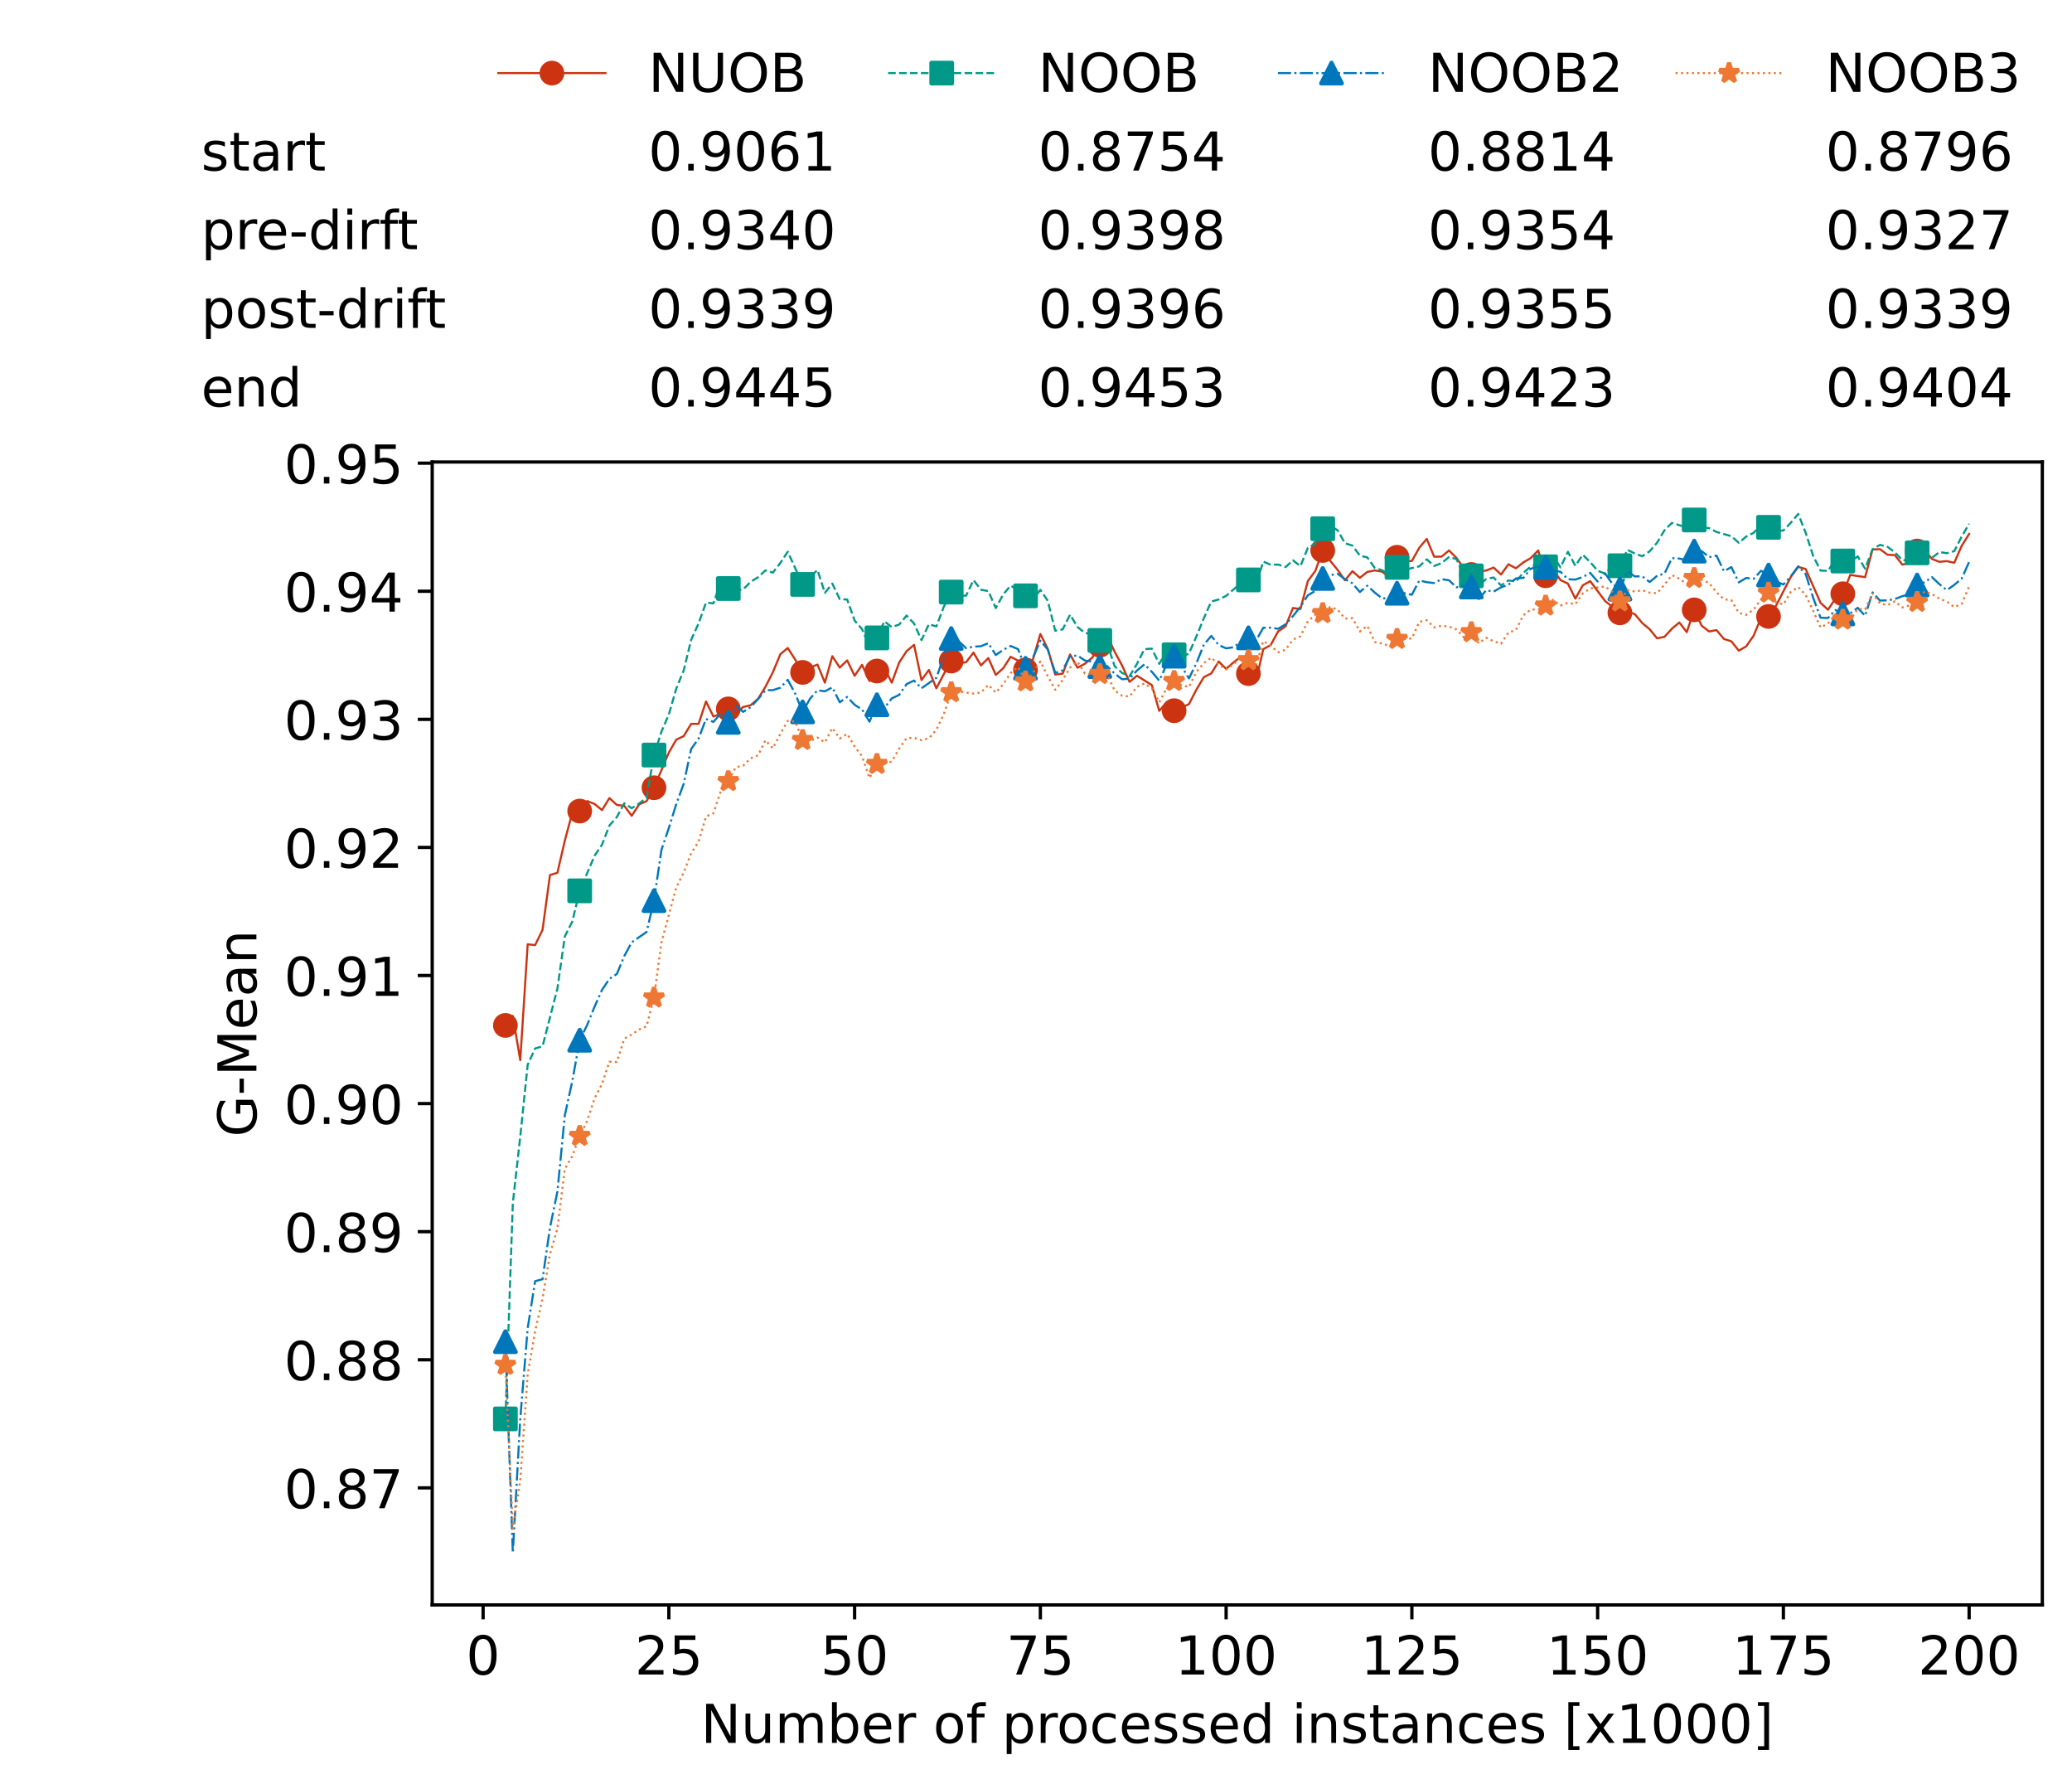 <?xml version="1.0" encoding="utf-8" standalone="no"?>
<!DOCTYPE svg PUBLIC "-//W3C//DTD SVG 1.1//EN"
  "http://www.w3.org/Graphics/SVG/1.1/DTD/svg11.dtd">
<!-- Created with matplotlib (https://matplotlib.org/) -->
<svg height="432.615pt" version="1.1" viewBox="0 0 502.65 432.615" width="502.65pt" xmlns="http://www.w3.org/2000/svg" xmlns:xlink="http://www.w3.org/1999/xlink">
 <defs>
  <style type="text/css">*{stroke-linecap:butt;stroke-linejoin:round;}</style>
 </defs>
 <g id="figure_1">
  <g id="patch_1">
   <path d="M 0 432.615 
L 502.65 432.615 
L 502.65 0 
L 0 0 
z
" style="fill:#ffffff;"/>
  </g>
  <g id="axes_1">
   <g id="patch_2">
    <path d="M 104.85 389.252 
L 495.45 389.252 
L 495.45 112.052 
L 104.85 112.052 
z
" style="fill:#ffffff;"/>
   </g>
   <g id="matplotlib.axis_1">
    <g id="xtick_1">
     <g id="line2d_1">
      <defs>
       <path d="M 0 0 
L 0 3.5 
" id="m2a902dc7e1" style="stroke:#000000;stroke-width:0.8;"/>
      </defs>
      <g>
       <use style="stroke:#000000;stroke-width:0.8;" x="117.197" xlink:href="#m2a902dc7e1" y="389.252"/>
      </g>
     </g>
     <g id="text_1">
      <!-- 0 -->
      <g transform="translate(113.061 406.13)scale(0.13 -0.13)">
       <defs>
        <path d="M 31.781 66.406 
Q 24.172 66.406 20.328 58.906 
Q 16.5 51.422 16.5 36.375 
Q 16.5 21.391 20.328 13.891 
Q 24.172 6.391 31.781 6.391 
Q 39.453 6.391 43.281 13.891 
Q 47.125 21.391 47.125 36.375 
Q 47.125 51.422 43.281 58.906 
Q 39.453 66.406 31.781 66.406 
z
M 31.781 74.219 
Q 44.047 74.219 50.516 64.516 
Q 56.984 54.828 56.984 36.375 
Q 56.984 17.969 50.516 8.266 
Q 44.047 -1.422 31.781 -1.422 
Q 19.531 -1.422 13.062 8.266 
Q 6.594 17.969 6.594 36.375 
Q 6.594 54.828 13.062 64.516 
Q 19.531 74.219 31.781 74.219 
z
" id="DejaVuSans-48"/>
       </defs>
       <use xlink:href="#DejaVuSans-48"/>
      </g>
     </g>
    </g>
    <g id="xtick_2">
     <g id="line2d_2">
      <g>
       <use style="stroke:#000000;stroke-width:0.8;" x="162.259" xlink:href="#m2a902dc7e1" y="389.252"/>
      </g>
     </g>
     <g id="text_2">
      <!-- 25 -->
      <g transform="translate(153.988 406.13)scale(0.13 -0.13)">
       <defs>
        <path d="M 19.188 8.297 
L 53.609 8.297 
L 53.609 0 
L 7.328 0 
L 7.328 8.297 
Q 12.938 14.109 22.625 23.891 
Q 32.328 33.688 34.812 36.531 
Q 39.547 41.844 41.422 45.531 
Q 43.312 49.219 43.312 52.781 
Q 43.312 58.594 39.234 62.25 
Q 35.156 65.922 28.609 65.922 
Q 23.969 65.922 18.812 64.312 
Q 13.672 62.703 7.812 59.422 
L 7.812 69.391 
Q 13.766 71.781 18.938 73 
Q 24.125 74.219 28.422 74.219 
Q 39.75 74.219 46.484 68.547 
Q 53.219 62.891 53.219 53.422 
Q 53.219 48.922 51.531 44.891 
Q 49.859 40.875 45.406 35.406 
Q 44.188 33.984 37.641 27.219 
Q 31.109 20.453 19.188 8.297 
z
" id="DejaVuSans-50"/>
        <path d="M 10.797 72.906 
L 49.516 72.906 
L 49.516 64.594 
L 19.828 64.594 
L 19.828 46.734 
Q 21.969 47.469 24.109 47.828 
Q 26.266 48.188 28.422 48.188 
Q 40.625 48.188 47.75 41.5 
Q 54.891 34.812 54.891 23.391 
Q 54.891 11.625 47.562 5.094 
Q 40.234 -1.422 26.906 -1.422 
Q 22.312 -1.422 17.547 -0.641 
Q 12.797 0.141 7.719 1.703 
L 7.719 11.625 
Q 12.109 9.234 16.797 8.062 
Q 21.484 6.891 26.703 6.891 
Q 35.156 6.891 40.078 11.328 
Q 45.016 15.766 45.016 23.391 
Q 45.016 31 40.078 35.438 
Q 35.156 39.891 26.703 39.891 
Q 22.75 39.891 18.812 39.016 
Q 14.891 38.141 10.797 36.281 
z
" id="DejaVuSans-53"/>
       </defs>
       <use xlink:href="#DejaVuSans-50"/>
       <use x="63.623" xlink:href="#DejaVuSans-53"/>
      </g>
     </g>
    </g>
    <g id="xtick_3">
     <g id="line2d_3">
      <g>
       <use style="stroke:#000000;stroke-width:0.8;" x="207.322" xlink:href="#m2a902dc7e1" y="389.252"/>
      </g>
     </g>
     <g id="text_3">
      <!-- 50 -->
      <g transform="translate(199.05 406.13)scale(0.13 -0.13)">
       <use xlink:href="#DejaVuSans-53"/>
       <use x="63.623" xlink:href="#DejaVuSans-48"/>
      </g>
     </g>
    </g>
    <g id="xtick_4">
     <g id="line2d_4">
      <g>
       <use style="stroke:#000000;stroke-width:0.8;" x="252.384" xlink:href="#m2a902dc7e1" y="389.252"/>
      </g>
     </g>
     <g id="text_4">
      <!-- 75 -->
      <g transform="translate(244.113 406.13)scale(0.13 -0.13)">
       <defs>
        <path d="M 8.203 72.906 
L 55.078 72.906 
L 55.078 68.703 
L 28.609 0 
L 18.312 0 
L 43.219 64.594 
L 8.203 64.594 
z
" id="DejaVuSans-55"/>
       </defs>
       <use xlink:href="#DejaVuSans-55"/>
       <use x="63.623" xlink:href="#DejaVuSans-53"/>
      </g>
     </g>
    </g>
    <g id="xtick_5">
     <g id="line2d_5">
      <g>
       <use style="stroke:#000000;stroke-width:0.8;" x="297.446" xlink:href="#m2a902dc7e1" y="389.252"/>
      </g>
     </g>
     <g id="text_5">
      <!-- 100 -->
      <g transform="translate(285.039 406.13)scale(0.13 -0.13)">
       <defs>
        <path d="M 12.406 8.297 
L 28.516 8.297 
L 28.516 63.922 
L 10.984 60.406 
L 10.984 69.391 
L 28.422 72.906 
L 38.281 72.906 
L 38.281 8.297 
L 54.391 8.297 
L 54.391 0 
L 12.406 0 
z
" id="DejaVuSans-49"/>
       </defs>
       <use xlink:href="#DejaVuSans-49"/>
       <use x="63.623" xlink:href="#DejaVuSans-48"/>
       <use x="127.246" xlink:href="#DejaVuSans-48"/>
      </g>
     </g>
    </g>
    <g id="xtick_6">
     <g id="line2d_6">
      <g>
       <use style="stroke:#000000;stroke-width:0.8;" x="342.509" xlink:href="#m2a902dc7e1" y="389.252"/>
      </g>
     </g>
     <g id="text_6">
      <!-- 125 -->
      <g transform="translate(330.102 406.13)scale(0.13 -0.13)">
       <use xlink:href="#DejaVuSans-49"/>
       <use x="63.623" xlink:href="#DejaVuSans-50"/>
       <use x="127.246" xlink:href="#DejaVuSans-53"/>
      </g>
     </g>
    </g>
    <g id="xtick_7">
     <g id="line2d_7">
      <g>
       <use style="stroke:#000000;stroke-width:0.8;" x="387.571" xlink:href="#m2a902dc7e1" y="389.252"/>
      </g>
     </g>
     <g id="text_7">
      <!-- 150 -->
      <g transform="translate(375.164 406.13)scale(0.13 -0.13)">
       <use xlink:href="#DejaVuSans-49"/>
       <use x="63.623" xlink:href="#DejaVuSans-53"/>
       <use x="127.246" xlink:href="#DejaVuSans-48"/>
      </g>
     </g>
    </g>
    <g id="xtick_8">
     <g id="line2d_8">
      <g>
       <use style="stroke:#000000;stroke-width:0.8;" x="432.633" xlink:href="#m2a902dc7e1" y="389.252"/>
      </g>
     </g>
     <g id="text_8">
      <!-- 175 -->
      <g transform="translate(420.226 406.13)scale(0.13 -0.13)">
       <use xlink:href="#DejaVuSans-49"/>
       <use x="63.623" xlink:href="#DejaVuSans-55"/>
       <use x="127.246" xlink:href="#DejaVuSans-53"/>
      </g>
     </g>
    </g>
    <g id="xtick_9">
     <g id="line2d_9">
      <g>
       <use style="stroke:#000000;stroke-width:0.8;" x="477.695" xlink:href="#m2a902dc7e1" y="389.252"/>
      </g>
     </g>
     <g id="text_9">
      <!-- 200 -->
      <g transform="translate(465.289 406.13)scale(0.13 -0.13)">
       <use xlink:href="#DejaVuSans-50"/>
       <use x="63.623" xlink:href="#DejaVuSans-48"/>
       <use x="127.246" xlink:href="#DejaVuSans-48"/>
      </g>
     </g>
    </g>
    <g id="text_10">
     <!-- Number of processed instances [x1000] -->
     <g transform="translate(170.025 422.711)scale(0.13 -0.13)">
      <defs>
       <path d="M 9.812 72.906 
L 23.094 72.906 
L 55.422 11.922 
L 55.422 72.906 
L 64.984 72.906 
L 64.984 0 
L 51.703 0 
L 19.391 60.984 
L 19.391 0 
L 9.812 0 
z
" id="DejaVuSans-78"/>
       <path d="M 8.5 21.578 
L 8.5 54.688 
L 17.484 54.688 
L 17.484 21.922 
Q 17.484 14.156 20.5 10.266 
Q 23.531 6.391 29.594 6.391 
Q 36.859 6.391 41.078 11.031 
Q 45.312 15.672 45.312 23.688 
L 45.312 54.688 
L 54.297 54.688 
L 54.297 0 
L 45.312 0 
L 45.312 8.406 
Q 42.047 3.422 37.719 1 
Q 33.406 -1.422 27.688 -1.422 
Q 18.266 -1.422 13.375 4.438 
Q 8.5 10.297 8.5 21.578 
z
M 31.109 56 
z
" id="DejaVuSans-117"/>
       <path d="M 52 44.188 
Q 55.375 50.25 60.062 53.125 
Q 64.75 56 71.094 56 
Q 79.641 56 84.281 50.016 
Q 88.922 44.047 88.922 33.016 
L 88.922 0 
L 79.891 0 
L 79.891 32.719 
Q 79.891 40.578 77.094 44.375 
Q 74.312 48.188 68.609 48.188 
Q 61.625 48.188 57.562 43.547 
Q 53.516 38.922 53.516 30.906 
L 53.516 0 
L 44.484 0 
L 44.484 32.719 
Q 44.484 40.625 41.703 44.406 
Q 38.922 48.188 33.109 48.188 
Q 26.219 48.188 22.156 43.531 
Q 18.109 38.875 18.109 30.906 
L 18.109 0 
L 9.078 0 
L 9.078 54.688 
L 18.109 54.688 
L 18.109 46.188 
Q 21.188 51.219 25.484 53.609 
Q 29.781 56 35.688 56 
Q 41.656 56 45.828 52.969 
Q 50 49.953 52 44.188 
z
" id="DejaVuSans-109"/>
       <path d="M 48.688 27.297 
Q 48.688 37.203 44.609 42.844 
Q 40.531 48.484 33.406 48.484 
Q 26.266 48.484 22.188 42.844 
Q 18.109 37.203 18.109 27.297 
Q 18.109 17.391 22.188 11.75 
Q 26.266 6.109 33.406 6.109 
Q 40.531 6.109 44.609 11.75 
Q 48.688 17.391 48.688 27.297 
z
M 18.109 46.391 
Q 20.953 51.266 25.266 53.625 
Q 29.594 56 35.594 56 
Q 45.562 56 51.781 48.094 
Q 58.016 40.188 58.016 27.297 
Q 58.016 14.406 51.781 6.484 
Q 45.562 -1.422 35.594 -1.422 
Q 29.594 -1.422 25.266 0.953 
Q 20.953 3.328 18.109 8.203 
L 18.109 0 
L 9.078 0 
L 9.078 75.984 
L 18.109 75.984 
z
" id="DejaVuSans-98"/>
       <path d="M 56.203 29.594 
L 56.203 25.203 
L 14.891 25.203 
Q 15.484 15.922 20.484 11.062 
Q 25.484 6.203 34.422 6.203 
Q 39.594 6.203 44.453 7.469 
Q 49.312 8.734 54.109 11.281 
L 54.109 2.781 
Q 49.266 0.734 44.188 -0.344 
Q 39.109 -1.422 33.891 -1.422 
Q 20.797 -1.422 13.156 6.188 
Q 5.516 13.812 5.516 26.812 
Q 5.516 40.234 12.766 48.109 
Q 20.016 56 32.328 56 
Q 43.359 56 49.781 48.891 
Q 56.203 41.797 56.203 29.594 
z
M 47.219 32.234 
Q 47.125 39.594 43.094 43.984 
Q 39.062 48.391 32.422 48.391 
Q 24.906 48.391 20.391 44.141 
Q 15.875 39.891 15.188 32.172 
z
" id="DejaVuSans-101"/>
       <path d="M 41.109 46.297 
Q 39.594 47.172 37.812 47.578 
Q 36.031 48 33.891 48 
Q 26.266 48 22.188 43.047 
Q 18.109 38.094 18.109 28.812 
L 18.109 0 
L 9.078 0 
L 9.078 54.688 
L 18.109 54.688 
L 18.109 46.188 
Q 20.953 51.172 25.484 53.578 
Q 30.031 56 36.531 56 
Q 37.453 56 38.578 55.875 
Q 39.703 55.766 41.062 55.516 
z
" id="DejaVuSans-114"/>
       <path id="DejaVuSans-32"/>
       <path d="M 30.609 48.391 
Q 23.391 48.391 19.188 42.75 
Q 14.984 37.109 14.984 27.297 
Q 14.984 17.484 19.156 11.844 
Q 23.344 6.203 30.609 6.203 
Q 37.797 6.203 41.984 11.859 
Q 46.188 17.531 46.188 27.297 
Q 46.188 37.016 41.984 42.703 
Q 37.797 48.391 30.609 48.391 
z
M 30.609 56 
Q 42.328 56 49.016 48.375 
Q 55.719 40.766 55.719 27.297 
Q 55.719 13.875 49.016 6.219 
Q 42.328 -1.422 30.609 -1.422 
Q 18.844 -1.422 12.172 6.219 
Q 5.516 13.875 5.516 27.297 
Q 5.516 40.766 12.172 48.375 
Q 18.844 56 30.609 56 
z
" id="DejaVuSans-111"/>
       <path d="M 37.109 75.984 
L 37.109 68.5 
L 28.516 68.5 
Q 23.688 68.5 21.797 66.547 
Q 19.922 64.594 19.922 59.516 
L 19.922 54.688 
L 34.719 54.688 
L 34.719 47.703 
L 19.922 47.703 
L 19.922 0 
L 10.891 0 
L 10.891 47.703 
L 2.297 47.703 
L 2.297 54.688 
L 10.891 54.688 
L 10.891 58.5 
Q 10.891 67.625 15.141 71.797 
Q 19.391 75.984 28.609 75.984 
z
" id="DejaVuSans-102"/>
       <path d="M 18.109 8.203 
L 18.109 -20.797 
L 9.078 -20.797 
L 9.078 54.688 
L 18.109 54.688 
L 18.109 46.391 
Q 20.953 51.266 25.266 53.625 
Q 29.594 56 35.594 56 
Q 45.562 56 51.781 48.094 
Q 58.016 40.188 58.016 27.297 
Q 58.016 14.406 51.781 6.484 
Q 45.562 -1.422 35.594 -1.422 
Q 29.594 -1.422 25.266 0.953 
Q 20.953 3.328 18.109 8.203 
z
M 48.688 27.297 
Q 48.688 37.203 44.609 42.844 
Q 40.531 48.484 33.406 48.484 
Q 26.266 48.484 22.188 42.844 
Q 18.109 37.203 18.109 27.297 
Q 18.109 17.391 22.188 11.75 
Q 26.266 6.109 33.406 6.109 
Q 40.531 6.109 44.609 11.75 
Q 48.688 17.391 48.688 27.297 
z
" id="DejaVuSans-112"/>
       <path d="M 48.781 52.594 
L 48.781 44.188 
Q 44.969 46.297 41.141 47.344 
Q 37.312 48.391 33.406 48.391 
Q 24.656 48.391 19.812 42.844 
Q 14.984 37.312 14.984 27.297 
Q 14.984 17.281 19.812 11.734 
Q 24.656 6.203 33.406 6.203 
Q 37.312 6.203 41.141 7.25 
Q 44.969 8.297 48.781 10.406 
L 48.781 2.094 
Q 45.016 0.344 40.984 -0.531 
Q 36.969 -1.422 32.422 -1.422 
Q 20.062 -1.422 12.781 6.344 
Q 5.516 14.109 5.516 27.297 
Q 5.516 40.672 12.859 48.328 
Q 20.219 56 33.016 56 
Q 37.156 56 41.109 55.141 
Q 45.062 54.297 48.781 52.594 
z
" id="DejaVuSans-99"/>
       <path d="M 44.281 53.078 
L 44.281 44.578 
Q 40.484 46.531 36.375 47.5 
Q 32.281 48.484 27.875 48.484 
Q 21.188 48.484 17.844 46.438 
Q 14.5 44.391 14.5 40.281 
Q 14.5 37.156 16.891 35.375 
Q 19.281 33.594 26.516 31.984 
L 29.594 31.297 
Q 39.156 29.25 43.188 25.516 
Q 47.219 21.781 47.219 15.094 
Q 47.219 7.469 41.188 3.016 
Q 35.156 -1.422 24.609 -1.422 
Q 20.219 -1.422 15.453 -0.562 
Q 10.688 0.297 5.422 2 
L 5.422 11.281 
Q 10.406 8.688 15.234 7.391 
Q 20.062 6.109 24.812 6.109 
Q 31.156 6.109 34.562 8.281 
Q 37.984 10.453 37.984 14.406 
Q 37.984 18.062 35.516 20.016 
Q 33.062 21.969 24.703 23.781 
L 21.578 24.516 
Q 13.234 26.266 9.516 29.906 
Q 5.812 33.547 5.812 39.891 
Q 5.812 47.609 11.281 51.797 
Q 16.75 56 26.812 56 
Q 31.781 56 36.172 55.266 
Q 40.578 54.547 44.281 53.078 
z
" id="DejaVuSans-115"/>
       <path d="M 45.406 46.391 
L 45.406 75.984 
L 54.391 75.984 
L 54.391 0 
L 45.406 0 
L 45.406 8.203 
Q 42.578 3.328 38.25 0.953 
Q 33.938 -1.422 27.875 -1.422 
Q 17.969 -1.422 11.734 6.484 
Q 5.516 14.406 5.516 27.297 
Q 5.516 40.188 11.734 48.094 
Q 17.969 56 27.875 56 
Q 33.938 56 38.25 53.625 
Q 42.578 51.266 45.406 46.391 
z
M 14.797 27.297 
Q 14.797 17.391 18.875 11.75 
Q 22.953 6.109 30.078 6.109 
Q 37.203 6.109 41.297 11.75 
Q 45.406 17.391 45.406 27.297 
Q 45.406 37.203 41.297 42.844 
Q 37.203 48.484 30.078 48.484 
Q 22.953 48.484 18.875 42.844 
Q 14.797 37.203 14.797 27.297 
z
" id="DejaVuSans-100"/>
       <path d="M 9.422 54.688 
L 18.406 54.688 
L 18.406 0 
L 9.422 0 
z
M 9.422 75.984 
L 18.406 75.984 
L 18.406 64.594 
L 9.422 64.594 
z
" id="DejaVuSans-105"/>
       <path d="M 54.891 33.016 
L 54.891 0 
L 45.906 0 
L 45.906 32.719 
Q 45.906 40.484 42.875 44.328 
Q 39.844 48.188 33.797 48.188 
Q 26.516 48.188 22.312 43.547 
Q 18.109 38.922 18.109 30.906 
L 18.109 0 
L 9.078 0 
L 9.078 54.688 
L 18.109 54.688 
L 18.109 46.188 
Q 21.344 51.125 25.703 53.562 
Q 30.078 56 35.797 56 
Q 45.219 56 50.047 50.172 
Q 54.891 44.344 54.891 33.016 
z
" id="DejaVuSans-110"/>
       <path d="M 18.312 70.219 
L 18.312 54.688 
L 36.812 54.688 
L 36.812 47.703 
L 18.312 47.703 
L 18.312 18.016 
Q 18.312 11.328 20.141 9.422 
Q 21.969 7.516 27.594 7.516 
L 36.812 7.516 
L 36.812 0 
L 27.594 0 
Q 17.188 0 13.234 3.875 
Q 9.281 7.766 9.281 18.016 
L 9.281 47.703 
L 2.688 47.703 
L 2.688 54.688 
L 9.281 54.688 
L 9.281 70.219 
z
" id="DejaVuSans-116"/>
       <path d="M 34.281 27.484 
Q 23.391 27.484 19.188 25 
Q 14.984 22.516 14.984 16.5 
Q 14.984 11.719 18.141 8.906 
Q 21.297 6.109 26.703 6.109 
Q 34.188 6.109 38.703 11.406 
Q 43.219 16.703 43.219 25.484 
L 43.219 27.484 
z
M 52.203 31.203 
L 52.203 0 
L 43.219 0 
L 43.219 8.297 
Q 40.141 3.328 35.547 0.953 
Q 30.953 -1.422 24.312 -1.422 
Q 15.922 -1.422 10.953 3.297 
Q 6 8.016 6 15.922 
Q 6 25.141 12.172 29.828 
Q 18.359 34.516 30.609 34.516 
L 43.219 34.516 
L 43.219 35.406 
Q 43.219 41.609 39.141 45 
Q 35.062 48.391 27.688 48.391 
Q 23 48.391 18.547 47.266 
Q 14.109 46.141 10.016 43.891 
L 10.016 52.203 
Q 14.938 54.109 19.578 55.047 
Q 24.219 56 28.609 56 
Q 40.484 56 46.344 49.844 
Q 52.203 43.703 52.203 31.203 
z
" id="DejaVuSans-97"/>
       <path d="M 8.594 75.984 
L 29.297 75.984 
L 29.297 69 
L 17.578 69 
L 17.578 -6.203 
L 29.297 -6.203 
L 29.297 -13.188 
L 8.594 -13.188 
z
" id="DejaVuSans-91"/>
       <path d="M 54.891 54.688 
L 35.109 28.078 
L 55.906 0 
L 45.312 0 
L 29.391 21.484 
L 13.484 0 
L 2.875 0 
L 24.125 28.609 
L 4.688 54.688 
L 15.281 54.688 
L 29.781 35.203 
L 44.281 54.688 
z
" id="DejaVuSans-120"/>
       <path d="M 30.422 75.984 
L 30.422 -13.188 
L 9.719 -13.188 
L 9.719 -6.203 
L 21.391 -6.203 
L 21.391 69 
L 9.719 69 
L 9.719 75.984 
z
" id="DejaVuSans-93"/>
      </defs>
      <use xlink:href="#DejaVuSans-78"/>
      <use x="74.805" xlink:href="#DejaVuSans-117"/>
      <use x="138.184" xlink:href="#DejaVuSans-109"/>
      <use x="235.596" xlink:href="#DejaVuSans-98"/>
      <use x="299.072" xlink:href="#DejaVuSans-101"/>
      <use x="360.596" xlink:href="#DejaVuSans-114"/>
      <use x="401.709" xlink:href="#DejaVuSans-32"/>
      <use x="433.496" xlink:href="#DejaVuSans-111"/>
      <use x="494.678" xlink:href="#DejaVuSans-102"/>
      <use x="529.883" xlink:href="#DejaVuSans-32"/>
      <use x="561.67" xlink:href="#DejaVuSans-112"/>
      <use x="625.146" xlink:href="#DejaVuSans-114"/>
      <use x="664.01" xlink:href="#DejaVuSans-111"/>
      <use x="725.191" xlink:href="#DejaVuSans-99"/>
      <use x="780.172" xlink:href="#DejaVuSans-101"/>
      <use x="841.695" xlink:href="#DejaVuSans-115"/>
      <use x="893.795" xlink:href="#DejaVuSans-115"/>
      <use x="945.895" xlink:href="#DejaVuSans-101"/>
      <use x="1007.418" xlink:href="#DejaVuSans-100"/>
      <use x="1070.895" xlink:href="#DejaVuSans-32"/>
      <use x="1102.682" xlink:href="#DejaVuSans-105"/>
      <use x="1130.465" xlink:href="#DejaVuSans-110"/>
      <use x="1193.844" xlink:href="#DejaVuSans-115"/>
      <use x="1245.943" xlink:href="#DejaVuSans-116"/>
      <use x="1285.152" xlink:href="#DejaVuSans-97"/>
      <use x="1346.432" xlink:href="#DejaVuSans-110"/>
      <use x="1409.811" xlink:href="#DejaVuSans-99"/>
      <use x="1464.791" xlink:href="#DejaVuSans-101"/>
      <use x="1526.314" xlink:href="#DejaVuSans-115"/>
      <use x="1578.414" xlink:href="#DejaVuSans-32"/>
      <use x="1610.201" xlink:href="#DejaVuSans-91"/>
      <use x="1649.215" xlink:href="#DejaVuSans-120"/>
      <use x="1708.395" xlink:href="#DejaVuSans-49"/>
      <use x="1772.018" xlink:href="#DejaVuSans-48"/>
      <use x="1835.641" xlink:href="#DejaVuSans-48"/>
      <use x="1899.264" xlink:href="#DejaVuSans-48"/>
      <use x="1962.887" xlink:href="#DejaVuSans-93"/>
     </g>
    </g>
   </g>
   <g id="matplotlib.axis_2">
    <g id="ytick_1">
     <g id="line2d_10">
      <defs>
       <path d="M 0 0 
L -3.5 0 
" id="m9ef826b955" style="stroke:#000000;stroke-width:0.8;"/>
      </defs>
      <g>
       <use style="stroke:#000000;stroke-width:0.8;" x="104.85" xlink:href="#m9ef826b955" y="360.854"/>
      </g>
     </g>
     <g id="text_11">
      <!-- 0.87 -->
      <g transform="translate(68.905 365.793)scale(0.13 -0.13)">
       <defs>
        <path d="M 10.688 12.406 
L 21 12.406 
L 21 0 
L 10.688 0 
z
" id="DejaVuSans-46"/>
        <path d="M 31.781 34.625 
Q 24.75 34.625 20.719 30.859 
Q 16.703 27.094 16.703 20.516 
Q 16.703 13.922 20.719 10.156 
Q 24.75 6.391 31.781 6.391 
Q 38.812 6.391 42.859 10.172 
Q 46.922 13.969 46.922 20.516 
Q 46.922 27.094 42.891 30.859 
Q 38.875 34.625 31.781 34.625 
z
M 21.922 38.812 
Q 15.578 40.375 12.031 44.719 
Q 8.5 49.078 8.5 55.328 
Q 8.5 64.062 14.719 69.141 
Q 20.953 74.219 31.781 74.219 
Q 42.672 74.219 48.875 69.141 
Q 55.078 64.062 55.078 55.328 
Q 55.078 49.078 51.531 44.719 
Q 48 40.375 41.703 38.812 
Q 48.828 37.156 52.797 32.312 
Q 56.781 27.484 56.781 20.516 
Q 56.781 9.906 50.312 4.234 
Q 43.844 -1.422 31.781 -1.422 
Q 19.734 -1.422 13.25 4.234 
Q 6.781 9.906 6.781 20.516 
Q 6.781 27.484 10.781 32.312 
Q 14.797 37.156 21.922 38.812 
z
M 18.312 54.391 
Q 18.312 48.734 21.844 45.562 
Q 25.391 42.391 31.781 42.391 
Q 38.141 42.391 41.719 45.562 
Q 45.312 48.734 45.312 54.391 
Q 45.312 60.062 41.719 63.234 
Q 38.141 66.406 31.781 66.406 
Q 25.391 66.406 21.844 63.234 
Q 18.312 60.062 18.312 54.391 
z
" id="DejaVuSans-56"/>
       </defs>
       <use xlink:href="#DejaVuSans-48"/>
       <use x="63.623" xlink:href="#DejaVuSans-46"/>
       <use x="95.41" xlink:href="#DejaVuSans-56"/>
       <use x="159.033" xlink:href="#DejaVuSans-55"/>
      </g>
     </g>
    </g>
    <g id="ytick_2">
     <g id="line2d_11">
      <g>
       <use style="stroke:#000000;stroke-width:0.8;" x="104.85" xlink:href="#m9ef826b955" y="329.789"/>
      </g>
     </g>
     <g id="text_12">
      <!-- 0.88 -->
      <g transform="translate(68.905 334.728)scale(0.13 -0.13)">
       <use xlink:href="#DejaVuSans-48"/>
       <use x="63.623" xlink:href="#DejaVuSans-46"/>
       <use x="95.41" xlink:href="#DejaVuSans-56"/>
       <use x="159.033" xlink:href="#DejaVuSans-56"/>
      </g>
     </g>
    </g>
    <g id="ytick_3">
     <g id="line2d_12">
      <g>
       <use style="stroke:#000000;stroke-width:0.8;" x="104.85" xlink:href="#m9ef826b955" y="298.724"/>
      </g>
     </g>
     <g id="text_13">
      <!-- 0.89 -->
      <g transform="translate(68.905 303.663)scale(0.13 -0.13)">
       <defs>
        <path d="M 10.984 1.516 
L 10.984 10.5 
Q 14.703 8.734 18.5 7.812 
Q 22.312 6.891 25.984 6.891 
Q 35.75 6.891 40.891 13.453 
Q 46.047 20.016 46.781 33.406 
Q 43.953 29.203 39.594 26.953 
Q 35.25 24.703 29.984 24.703 
Q 19.047 24.703 12.672 31.312 
Q 6.297 37.938 6.297 49.422 
Q 6.297 60.641 12.938 67.422 
Q 19.578 74.219 30.609 74.219 
Q 43.266 74.219 49.922 64.516 
Q 56.594 54.828 56.594 36.375 
Q 56.594 19.141 48.406 8.859 
Q 40.234 -1.422 26.422 -1.422 
Q 22.703 -1.422 18.891 -0.688 
Q 15.094 0.047 10.984 1.516 
z
M 30.609 32.422 
Q 37.25 32.422 41.125 36.953 
Q 45.016 41.5 45.016 49.422 
Q 45.016 57.281 41.125 61.844 
Q 37.25 66.406 30.609 66.406 
Q 23.969 66.406 20.094 61.844 
Q 16.219 57.281 16.219 49.422 
Q 16.219 41.5 20.094 36.953 
Q 23.969 32.422 30.609 32.422 
z
" id="DejaVuSans-57"/>
       </defs>
       <use xlink:href="#DejaVuSans-48"/>
       <use x="63.623" xlink:href="#DejaVuSans-46"/>
       <use x="95.41" xlink:href="#DejaVuSans-56"/>
       <use x="159.033" xlink:href="#DejaVuSans-57"/>
      </g>
     </g>
    </g>
    <g id="ytick_4">
     <g id="line2d_13">
      <g>
       <use style="stroke:#000000;stroke-width:0.8;" x="104.85" xlink:href="#m9ef826b955" y="267.659"/>
      </g>
     </g>
     <g id="text_14">
      <!-- 0.90 -->
      <g transform="translate(68.905 272.598)scale(0.13 -0.13)">
       <use xlink:href="#DejaVuSans-48"/>
       <use x="63.623" xlink:href="#DejaVuSans-46"/>
       <use x="95.41" xlink:href="#DejaVuSans-57"/>
       <use x="159.033" xlink:href="#DejaVuSans-48"/>
      </g>
     </g>
    </g>
    <g id="ytick_5">
     <g id="line2d_14">
      <g>
       <use style="stroke:#000000;stroke-width:0.8;" x="104.85" xlink:href="#m9ef826b955" y="236.593"/>
      </g>
     </g>
     <g id="text_15">
      <!-- 0.91 -->
      <g transform="translate(68.905 241.532)scale(0.13 -0.13)">
       <use xlink:href="#DejaVuSans-48"/>
       <use x="63.623" xlink:href="#DejaVuSans-46"/>
       <use x="95.41" xlink:href="#DejaVuSans-57"/>
       <use x="159.033" xlink:href="#DejaVuSans-49"/>
      </g>
     </g>
    </g>
    <g id="ytick_6">
     <g id="line2d_15">
      <g>
       <use style="stroke:#000000;stroke-width:0.8;" x="104.85" xlink:href="#m9ef826b955" y="205.528"/>
      </g>
     </g>
     <g id="text_16">
      <!-- 0.92 -->
      <g transform="translate(68.905 210.467)scale(0.13 -0.13)">
       <use xlink:href="#DejaVuSans-48"/>
       <use x="63.623" xlink:href="#DejaVuSans-46"/>
       <use x="95.41" xlink:href="#DejaVuSans-57"/>
       <use x="159.033" xlink:href="#DejaVuSans-50"/>
      </g>
     </g>
    </g>
    <g id="ytick_7">
     <g id="line2d_16">
      <g>
       <use style="stroke:#000000;stroke-width:0.8;" x="104.85" xlink:href="#m9ef826b955" y="174.463"/>
      </g>
     </g>
     <g id="text_17">
      <!-- 0.93 -->
      <g transform="translate(68.905 179.402)scale(0.13 -0.13)">
       <defs>
        <path d="M 40.578 39.312 
Q 47.656 37.797 51.625 33 
Q 55.609 28.219 55.609 21.188 
Q 55.609 10.406 48.188 4.484 
Q 40.766 -1.422 27.094 -1.422 
Q 22.516 -1.422 17.656 -0.516 
Q 12.797 0.391 7.625 2.203 
L 7.625 11.719 
Q 11.719 9.328 16.594 8.109 
Q 21.484 6.891 26.812 6.891 
Q 36.078 6.891 40.938 10.547 
Q 45.797 14.203 45.797 21.188 
Q 45.797 27.641 41.281 31.266 
Q 36.766 34.906 28.719 34.906 
L 20.219 34.906 
L 20.219 43.016 
L 29.109 43.016 
Q 36.375 43.016 40.234 45.922 
Q 44.094 48.828 44.094 54.297 
Q 44.094 59.906 40.109 62.906 
Q 36.141 65.922 28.719 65.922 
Q 24.656 65.922 20.016 65.031 
Q 15.375 64.156 9.812 62.312 
L 9.812 71.094 
Q 15.438 72.656 20.344 73.438 
Q 25.25 74.219 29.594 74.219 
Q 40.828 74.219 47.359 69.109 
Q 53.906 64.016 53.906 55.328 
Q 53.906 49.266 50.438 45.094 
Q 46.969 40.922 40.578 39.312 
z
" id="DejaVuSans-51"/>
       </defs>
       <use xlink:href="#DejaVuSans-48"/>
       <use x="63.623" xlink:href="#DejaVuSans-46"/>
       <use x="95.41" xlink:href="#DejaVuSans-57"/>
       <use x="159.033" xlink:href="#DejaVuSans-51"/>
      </g>
     </g>
    </g>
    <g id="ytick_8">
     <g id="line2d_17">
      <g>
       <use style="stroke:#000000;stroke-width:0.8;" x="104.85" xlink:href="#m9ef826b955" y="143.398"/>
      </g>
     </g>
     <g id="text_18">
      <!-- 0.94 -->
      <g transform="translate(68.905 148.337)scale(0.13 -0.13)">
       <defs>
        <path d="M 37.797 64.312 
L 12.891 25.391 
L 37.797 25.391 
z
M 35.203 72.906 
L 47.609 72.906 
L 47.609 25.391 
L 58.016 25.391 
L 58.016 17.188 
L 47.609 17.188 
L 47.609 0 
L 37.797 0 
L 37.797 17.188 
L 4.891 17.188 
L 4.891 26.703 
z
" id="DejaVuSans-52"/>
       </defs>
       <use xlink:href="#DejaVuSans-48"/>
       <use x="63.623" xlink:href="#DejaVuSans-46"/>
       <use x="95.41" xlink:href="#DejaVuSans-57"/>
       <use x="159.033" xlink:href="#DejaVuSans-52"/>
      </g>
     </g>
    </g>
    <g id="ytick_9">
     <g id="line2d_18">
      <g>
       <use style="stroke:#000000;stroke-width:0.8;" x="104.85" xlink:href="#m9ef826b955" y="112.333"/>
      </g>
     </g>
     <g id="text_19">
      <!-- 0.95 -->
      <g transform="translate(68.905 117.272)scale(0.13 -0.13)">
       <use xlink:href="#DejaVuSans-48"/>
       <use x="63.623" xlink:href="#DejaVuSans-46"/>
       <use x="95.41" xlink:href="#DejaVuSans-57"/>
       <use x="159.033" xlink:href="#DejaVuSans-53"/>
      </g>
     </g>
    </g>
    <g id="text_20">
     <!-- G-Mean -->
     <g transform="translate(62.201 275.744)rotate(-90)scale(0.13 -0.13)">
      <defs>
       <path d="M 59.516 10.406 
L 59.516 29.984 
L 43.406 29.984 
L 43.406 38.094 
L 69.281 38.094 
L 69.281 6.781 
Q 63.578 2.734 56.688 0.656 
Q 49.812 -1.422 42 -1.422 
Q 24.906 -1.422 15.25 8.562 
Q 5.609 18.562 5.609 36.375 
Q 5.609 54.25 15.25 64.234 
Q 24.906 74.219 42 74.219 
Q 49.125 74.219 55.547 72.453 
Q 61.969 70.703 67.391 67.281 
L 67.391 56.781 
Q 61.922 61.422 55.766 63.766 
Q 49.609 66.109 42.828 66.109 
Q 29.438 66.109 22.719 58.641 
Q 16.016 51.172 16.016 36.375 
Q 16.016 21.625 22.719 14.156 
Q 29.438 6.688 42.828 6.688 
Q 48.047 6.688 52.141 7.594 
Q 56.25 8.5 59.516 10.406 
z
" id="DejaVuSans-71"/>
       <path d="M 4.891 31.391 
L 31.203 31.391 
L 31.203 23.391 
L 4.891 23.391 
z
" id="DejaVuSans-45"/>
       <path d="M 9.812 72.906 
L 24.516 72.906 
L 43.109 23.297 
L 61.812 72.906 
L 76.516 72.906 
L 76.516 0 
L 66.891 0 
L 66.891 64.016 
L 48.094 14.016 
L 38.188 14.016 
L 19.391 64.016 
L 19.391 0 
L 9.812 0 
z
" id="DejaVuSans-77"/>
      </defs>
      <use xlink:href="#DejaVuSans-71"/>
      <use x="77.49" xlink:href="#DejaVuSans-45"/>
      <use x="113.574" xlink:href="#DejaVuSans-77"/>
      <use x="199.854" xlink:href="#DejaVuSans-101"/>
      <use x="261.377" xlink:href="#DejaVuSans-97"/>
      <use x="322.656" xlink:href="#DejaVuSans-110"/>
     </g>
    </g>
   </g>
   <g id="line2d_19"/>
   <g id="line2d_20"/>
   <g id="line2d_21"/>
   <g id="line2d_22"/>
   <g id="line2d_23"/>
   <g id="line2d_24">
    <path clip-path="url(#p3b047e6fe8)" d="M 122.605 248.699 
L 124.407 246.406 
L 126.21 257.115 
L 128.012 229.026 
L 129.815 229.218 
L 131.617 225.526 
L 133.419 212.217 
L 135.222 211.683 
L 137.024 203.876 
L 138.827 197.147 
L 140.629 196.711 
L 142.432 194.283 
L 144.234 194.99 
L 146.037 196.473 
L 147.839 193.561 
L 149.642 195.227 
L 151.444 195.441 
L 153.247 197.861 
L 155.049 195.095 
L 156.852 194.303 
L 158.654 191.054 
L 162.259 182.518 
L 164.062 179.382 
L 165.864 178.536 
L 167.667 175.568 
L 169.469 175.552 
L 171.272 170.141 
L 173.074 173.774 
L 174.877 173.11 
L 176.679 171.93 
L 178.482 173.259 
L 180.284 171.466 
L 182.087 171.052 
L 183.889 169.512 
L 185.692 166.566 
L 187.494 163.032 
L 189.297 158.684 
L 191.099 157.156 
L 192.902 159.976 
L 194.704 163.077 
L 196.507 161.926 
L 198.309 161.175 
L 200.112 165.569 
L 201.914 159.153 
L 203.717 161.904 
L 205.519 160.173 
L 207.322 163.907 
L 209.124 161.238 
L 210.927 165.175 
L 212.729 162.748 
L 214.532 162.004 
L 216.334 165.576 
L 218.137 160.674 
L 219.939 157.922 
L 221.742 156.401 
L 223.544 164.938 
L 225.347 162.491 
L 227.149 166.936 
L 228.952 163.498 
L 230.754 160.328 
L 232.557 160.854 
L 234.359 160.619 
L 236.162 158.27 
L 237.964 161.385 
L 239.767 159.605 
L 241.569 163.682 
L 243.372 162.073 
L 245.174 159.289 
L 246.976 160.238 
L 248.779 162.463 
L 250.581 159.929 
L 252.384 153.768 
L 254.186 157.402 
L 255.989 163.603 
L 257.791 163.386 
L 259.594 158.725 
L 261.396 161.947 
L 263.199 160.97 
L 265.001 159.464 
L 266.804 156.483 
L 268.606 154.144 
L 270.409 158.08 
L 272.211 161.422 
L 274.014 165.373 
L 275.816 163.892 
L 279.421 166.145 
L 281.224 172.412 
L 283.026 170.312 
L 284.829 172.368 
L 288.434 170.773 
L 290.236 167.252 
L 292.039 164.239 
L 293.841 163.328 
L 295.644 160.428 
L 297.446 162.231 
L 299.249 160.651 
L 301.051 159.237 
L 302.854 163.372 
L 304.656 165.291 
L 306.459 157.448 
L 308.261 156.448 
L 310.064 153.134 
L 311.866 151.905 
L 313.669 147.45 
L 315.471 147.715 
L 317.274 140.917 
L 319.076 138.497 
L 320.879 133.503 
L 322.681 135.992 
L 324.484 138.213 
L 326.286 140.748 
L 328.089 138.527 
L 329.891 140.132 
L 331.694 138.713 
L 333.496 138.355 
L 335.299 138.639 
L 337.101 140.131 
L 338.904 135.157 
L 340.706 136.135 
L 342.509 136.05 
L 344.311 132.842 
L 346.114 130.705 
L 347.916 135.017 
L 349.719 134.996 
L 351.521 133.508 
L 353.324 135.312 
L 355.126 137.857 
L 356.928 139.336 
L 358.731 138.671 
L 360.533 138.366 
L 362.336 137.652 
L 364.138 139.341 
L 365.941 136.844 
L 367.743 137.833 
L 369.546 136.403 
L 371.348 135.356 
L 373.151 133.511 
L 374.953 139.646 
L 376.756 138.124 
L 378.558 140.689 
L 380.361 141.546 
L 382.163 145.184 
L 383.966 141.966 
L 385.768 140.943 
L 389.373 145.762 
L 392.978 148.637 
L 394.781 148.349 
L 396.583 148.937 
L 398.386 151.097 
L 400.188 152.608 
L 401.991 154.815 
L 403.793 154.445 
L 405.596 152.48 
L 407.398 150.975 
L 409.201 153.319 
L 411.003 147.907 
L 412.806 151.743 
L 414.608 153.159 
L 416.411 152.817 
L 418.213 154.972 
L 420.016 155.534 
L 421.818 157.811 
L 423.621 156.761 
L 425.423 154.157 
L 427.226 149.802 
L 429.028 149.506 
L 430.831 146.938 
L 434.436 139.912 
L 436.238 137.486 
L 438.041 138.01 
L 441.646 146.205 
L 443.448 147.882 
L 445.251 145.207 
L 447.053 144.007 
L 448.856 139.439 
L 452.461 139.977 
L 454.263 133.284 
L 456.066 133.188 
L 457.868 134.53 
L 459.671 134.634 
L 461.473 136.93 
L 463.276 136.592 
L 465.078 133.643 
L 466.881 133.393 
L 468.683 135.564 
L 470.485 136.263 
L 472.288 136.096 
L 474.09 136.49 
L 475.893 132.376 
L 477.695 129.5 
L 477.695 129.5 
" style="fill:none;stroke:#cc3311;stroke-linecap:square;stroke-width:0.5;"/>
    <defs>
     <path d="M 0 2.5 
C 0.663 2.5 1.299 2.237 1.768 1.768 
C 2.237 1.299 2.5 0.663 2.5 0 
C 2.5 -0.663 2.237 -1.299 1.768 -1.768 
C 1.299 -2.237 0.663 -2.5 0 -2.5 
C -0.663 -2.5 -1.299 -2.237 -1.768 -1.768 
C -2.237 -1.299 -2.5 -0.663 -2.5 0 
C -2.5 0.663 -2.237 1.299 -1.768 1.768 
C -1.299 2.237 -0.663 2.5 0 2.5 
z
" id="mcb0216ba74" style="stroke:#cc3311;"/>
    </defs>
    <g clip-path="url(#p3b047e6fe8)">
     <use style="fill:#cc3311;stroke:#cc3311;" x="122.605" xlink:href="#mcb0216ba74" y="248.699"/>
     <use style="fill:#cc3311;stroke:#cc3311;" x="140.629" xlink:href="#mcb0216ba74" y="196.711"/>
     <use style="fill:#cc3311;stroke:#cc3311;" x="158.654" xlink:href="#mcb0216ba74" y="191.054"/>
     <use style="fill:#cc3311;stroke:#cc3311;" x="176.679" xlink:href="#mcb0216ba74" y="171.93"/>
     <use style="fill:#cc3311;stroke:#cc3311;" x="194.704" xlink:href="#mcb0216ba74" y="163.077"/>
     <use style="fill:#cc3311;stroke:#cc3311;" x="212.729" xlink:href="#mcb0216ba74" y="162.748"/>
     <use style="fill:#cc3311;stroke:#cc3311;" x="230.754" xlink:href="#mcb0216ba74" y="160.328"/>
     <use style="fill:#cc3311;stroke:#cc3311;" x="248.779" xlink:href="#mcb0216ba74" y="162.463"/>
     <use style="fill:#cc3311;stroke:#cc3311;" x="266.804" xlink:href="#mcb0216ba74" y="156.483"/>
     <use style="fill:#cc3311;stroke:#cc3311;" x="284.829" xlink:href="#mcb0216ba74" y="172.368"/>
     <use style="fill:#cc3311;stroke:#cc3311;" x="302.854" xlink:href="#mcb0216ba74" y="163.372"/>
     <use style="fill:#cc3311;stroke:#cc3311;" x="320.879" xlink:href="#mcb0216ba74" y="133.503"/>
     <use style="fill:#cc3311;stroke:#cc3311;" x="338.904" xlink:href="#mcb0216ba74" y="135.157"/>
     <use style="fill:#cc3311;stroke:#cc3311;" x="356.928" xlink:href="#mcb0216ba74" y="139.336"/>
     <use style="fill:#cc3311;stroke:#cc3311;" x="374.953" xlink:href="#mcb0216ba74" y="139.646"/>
     <use style="fill:#cc3311;stroke:#cc3311;" x="392.978" xlink:href="#mcb0216ba74" y="148.637"/>
     <use style="fill:#cc3311;stroke:#cc3311;" x="411.003" xlink:href="#mcb0216ba74" y="147.907"/>
     <use style="fill:#cc3311;stroke:#cc3311;" x="429.028" xlink:href="#mcb0216ba74" y="149.506"/>
     <use style="fill:#cc3311;stroke:#cc3311;" x="447.053" xlink:href="#mcb0216ba74" y="144.007"/>
     <use style="fill:#cc3311;stroke:#cc3311;" x="465.078" xlink:href="#mcb0216ba74" y="133.643"/>
    </g>
   </g>
   <g id="line2d_25"/>
   <g id="line2d_26"/>
   <g id="line2d_27"/>
   <g id="line2d_28"/>
   <g id="line2d_29">
    <path clip-path="url(#p3b047e6fe8)" d="M 122.605 344.127 
L 124.407 291.795 
L 126.21 275.678 
L 128.012 258.235 
L 129.815 254.29 
L 131.617 253.756 
L 135.222 239.76 
L 137.024 227.104 
L 138.827 223.521 
L 140.629 216.057 
L 144.234 207.546 
L 146.037 204.875 
L 147.839 200.215 
L 149.642 198.156 
L 151.444 194.824 
L 153.247 196.017 
L 155.049 194.885 
L 156.852 193.445 
L 158.654 183.129 
L 160.457 177.476 
L 162.259 173.243 
L 164.062 166.992 
L 165.864 162.58 
L 167.667 155.189 
L 169.469 151.206 
L 171.272 146.158 
L 173.074 146.328 
L 174.877 141.112 
L 176.679 142.735 
L 178.482 143.205 
L 180.284 142.951 
L 182.087 141.134 
L 183.889 140.002 
L 185.692 138.332 
L 187.494 138.879 
L 189.297 136.541 
L 191.099 133.817 
L 194.704 141.74 
L 198.309 138.231 
L 200.112 143.784 
L 201.914 141.547 
L 203.717 145.315 
L 205.519 145.406 
L 207.322 150.497 
L 209.124 152.585 
L 210.927 156.793 
L 212.729 154.711 
L 214.532 150.689 
L 216.334 152.09 
L 218.137 151.471 
L 219.939 149.291 
L 221.742 151.222 
L 223.544 155.256 
L 225.347 151.376 
L 227.149 151.934 
L 228.952 147.183 
L 230.754 143.599 
L 232.557 144.368 
L 234.359 144.489 
L 236.162 140.691 
L 237.964 143.02 
L 239.767 143.367 
L 241.569 147.478 
L 243.372 144.168 
L 245.174 142.025 
L 246.976 143.171 
L 248.779 144.508 
L 250.581 145.501 
L 252.384 143.05 
L 254.186 145.736 
L 255.989 152.968 
L 257.791 152.655 
L 259.594 149.076 
L 261.396 152.07 
L 263.199 153.531 
L 265.001 153.759 
L 266.804 155.326 
L 268.606 156.128 
L 270.409 161.599 
L 272.211 163.212 
L 274.014 164.011 
L 275.816 161.016 
L 277.619 157.452 
L 279.421 157.302 
L 281.224 161.016 
L 283.026 157.919 
L 284.829 158.814 
L 286.631 159.489 
L 288.434 158.445 
L 290.236 154.367 
L 292.039 149.949 
L 293.841 145.902 
L 295.644 145.396 
L 297.446 144.52 
L 301.051 141.396 
L 302.854 140.649 
L 304.656 141.811 
L 306.459 136.196 
L 308.261 136.975 
L 310.064 136.924 
L 311.866 137.529 
L 313.669 135.902 
L 315.471 137.311 
L 317.274 132.874 
L 319.076 131.869 
L 320.879 128.235 
L 322.681 127.469 
L 324.484 128.606 
L 326.286 131.756 
L 328.089 132.319 
L 329.891 134.774 
L 331.694 135.184 
L 333.496 137.736 
L 335.299 138.307 
L 337.101 139.369 
L 338.904 137.607 
L 340.706 138.192 
L 344.311 137.356 
L 346.114 135.656 
L 347.916 137.27 
L 349.719 136.576 
L 351.521 135.092 
L 353.324 135.603 
L 355.126 139.502 
L 356.928 139.663 
L 358.731 141.953 
L 360.533 140.444 
L 362.336 140.058 
L 364.138 142.003 
L 365.941 140.773 
L 367.743 141.028 
L 369.546 138.922 
L 371.348 137.405 
L 373.151 136.819 
L 374.953 137.473 
L 376.756 134.838 
L 378.558 137.587 
L 380.361 133.844 
L 382.163 137.22 
L 383.966 134.551 
L 385.768 136.329 
L 387.571 138.426 
L 389.373 139.105 
L 391.176 137.165 
L 392.978 137.217 
L 394.781 133.346 
L 396.583 134.237 
L 398.386 134.906 
L 400.188 133.721 
L 401.991 131.621 
L 403.793 128.596 
L 405.596 126.821 
L 409.201 127.928 
L 411.003 126.112 
L 412.806 127.894 
L 414.608 128.083 
L 416.411 129.017 
L 420.016 130.047 
L 421.818 131.65 
L 423.621 130.127 
L 425.423 129.225 
L 427.226 127.213 
L 429.028 127.896 
L 430.831 128.77 
L 432.633 128.662 
L 434.436 126.786 
L 436.238 124.652 
L 438.041 129.204 
L 439.843 134.783 
L 441.646 138.38 
L 443.448 138.454 
L 445.251 135.724 
L 448.856 136.452 
L 450.658 134.916 
L 452.461 137.927 
L 454.263 133.212 
L 456.066 132.149 
L 457.868 132.603 
L 459.671 133.951 
L 461.473 135.845 
L 463.276 135.909 
L 465.078 134.084 
L 466.881 134.528 
L 468.683 135.28 
L 470.485 133.894 
L 472.288 134.166 
L 474.09 133.669 
L 475.893 130.124 
L 477.695 127.04 
L 477.695 127.04 
" style="fill:none;stroke:#009988;stroke-dasharray:1.85,0.8;stroke-dashoffset:0;stroke-width:0.5;"/>
    <defs>
     <path d="M -2.5 2.5 
L 2.5 2.5 
L 2.5 -2.5 
L -2.5 -2.5 
z
" id="m8ff3134054" style="stroke:#009988;stroke-linejoin:miter;"/>
    </defs>
    <g clip-path="url(#p3b047e6fe8)">
     <use style="fill:#009988;stroke:#009988;stroke-linejoin:miter;" x="122.605" xlink:href="#m8ff3134054" y="344.127"/>
     <use style="fill:#009988;stroke:#009988;stroke-linejoin:miter;" x="140.629" xlink:href="#m8ff3134054" y="216.057"/>
     <use style="fill:#009988;stroke:#009988;stroke-linejoin:miter;" x="158.654" xlink:href="#m8ff3134054" y="183.129"/>
     <use style="fill:#009988;stroke:#009988;stroke-linejoin:miter;" x="176.679" xlink:href="#m8ff3134054" y="142.735"/>
     <use style="fill:#009988;stroke:#009988;stroke-linejoin:miter;" x="194.704" xlink:href="#m8ff3134054" y="141.74"/>
     <use style="fill:#009988;stroke:#009988;stroke-linejoin:miter;" x="212.729" xlink:href="#m8ff3134054" y="154.711"/>
     <use style="fill:#009988;stroke:#009988;stroke-linejoin:miter;" x="230.754" xlink:href="#m8ff3134054" y="143.599"/>
     <use style="fill:#009988;stroke:#009988;stroke-linejoin:miter;" x="248.779" xlink:href="#m8ff3134054" y="144.508"/>
     <use style="fill:#009988;stroke:#009988;stroke-linejoin:miter;" x="266.804" xlink:href="#m8ff3134054" y="155.326"/>
     <use style="fill:#009988;stroke:#009988;stroke-linejoin:miter;" x="284.829" xlink:href="#m8ff3134054" y="158.814"/>
     <use style="fill:#009988;stroke:#009988;stroke-linejoin:miter;" x="302.854" xlink:href="#m8ff3134054" y="140.649"/>
     <use style="fill:#009988;stroke:#009988;stroke-linejoin:miter;" x="320.879" xlink:href="#m8ff3134054" y="128.235"/>
     <use style="fill:#009988;stroke:#009988;stroke-linejoin:miter;" x="338.904" xlink:href="#m8ff3134054" y="137.607"/>
     <use style="fill:#009988;stroke:#009988;stroke-linejoin:miter;" x="356.928" xlink:href="#m8ff3134054" y="139.663"/>
     <use style="fill:#009988;stroke:#009988;stroke-linejoin:miter;" x="374.953" xlink:href="#m8ff3134054" y="137.473"/>
     <use style="fill:#009988;stroke:#009988;stroke-linejoin:miter;" x="392.978" xlink:href="#m8ff3134054" y="137.217"/>
     <use style="fill:#009988;stroke:#009988;stroke-linejoin:miter;" x="411.003" xlink:href="#m8ff3134054" y="126.112"/>
     <use style="fill:#009988;stroke:#009988;stroke-linejoin:miter;" x="429.028" xlink:href="#m8ff3134054" y="127.896"/>
     <use style="fill:#009988;stroke:#009988;stroke-linejoin:miter;" x="447.053" xlink:href="#m8ff3134054" y="136.066"/>
     <use style="fill:#009988;stroke:#009988;stroke-linejoin:miter;" x="465.078" xlink:href="#m8ff3134054" y="134.084"/>
    </g>
   </g>
   <g id="line2d_30"/>
   <g id="line2d_31"/>
   <g id="line2d_32"/>
   <g id="line2d_33"/>
   <g id="line2d_34">
    <path clip-path="url(#p3b047e6fe8)" d="M 122.605 325.399 
L 124.407 376.652 
L 126.21 344.109 
L 128.012 322.124 
L 129.815 310.734 
L 131.617 310.252 
L 133.419 297.745 
L 135.222 289.016 
L 137.024 270.515 
L 138.827 262.231 
L 140.629 252.291 
L 142.432 248.619 
L 144.234 244.171 
L 146.037 240.095 
L 147.839 237.421 
L 149.642 236.23 
L 151.444 231.885 
L 153.247 228.542 
L 156.852 226.033 
L 158.654 218.434 
L 160.457 206.154 
L 162.259 200.793 
L 164.062 195.011 
L 165.864 190.079 
L 167.667 181.65 
L 169.469 179.143 
L 171.272 174.359 
L 173.074 175.092 
L 174.877 172.979 
L 176.679 175.186 
L 178.482 171.163 
L 180.284 172.656 
L 182.087 171.526 
L 183.889 169.549 
L 185.692 167.389 
L 187.494 167.381 
L 189.297 166.798 
L 191.099 164.882 
L 192.902 168.205 
L 194.704 172.665 
L 196.507 169.46 
L 198.309 167.412 
L 200.112 167.671 
L 201.914 166.705 
L 203.717 170.331 
L 205.519 169.029 
L 207.322 170.937 
L 209.124 172.076 
L 210.927 175.028 
L 212.729 170.923 
L 214.532 171.712 
L 216.334 169.39 
L 218.137 168.531 
L 219.939 165.914 
L 221.742 165.056 
L 223.544 166.929 
L 227.149 164.403 
L 228.952 159.298 
L 230.754 154.867 
L 232.557 155.509 
L 234.359 157.194 
L 236.162 156.845 
L 237.964 156.727 
L 239.767 155.988 
L 241.569 158.862 
L 243.372 157.607 
L 245.174 156.672 
L 246.976 157.441 
L 248.779 162.089 
L 250.581 159.546 
L 252.384 155.383 
L 254.186 157.531 
L 255.989 163.188 
L 257.791 162.579 
L 259.594 159.125 
L 261.396 158.995 
L 263.199 160.209 
L 265.001 160.448 
L 266.804 161.666 
L 268.606 161.565 
L 270.409 163.384 
L 272.211 164.733 
L 274.014 164.602 
L 275.816 162.635 
L 277.619 161.125 
L 279.421 162.924 
L 281.224 165.081 
L 283.026 161.193 
L 284.829 159.147 
L 286.631 161.639 
L 288.434 164.536 
L 290.236 160.859 
L 292.039 156.373 
L 293.841 154.234 
L 295.644 156.443 
L 297.446 157.243 
L 299.249 156.983 
L 301.051 155.648 
L 302.854 154.695 
L 304.656 155.437 
L 306.459 152.255 
L 308.261 152.231 
L 310.064 152.501 
L 311.866 151.418 
L 313.669 149.432 
L 315.471 147.133 
L 317.274 144.389 
L 319.076 143.304 
L 320.879 140.289 
L 322.681 139.506 
L 324.484 139.161 
L 326.286 140.474 
L 328.089 141.476 
L 329.891 143.587 
L 331.694 142.051 
L 333.496 143.712 
L 335.299 145.14 
L 337.101 145.062 
L 338.904 143.879 
L 340.706 143.857 
L 342.509 144.249 
L 344.311 140.768 
L 346.114 141.204 
L 347.916 141.406 
L 349.719 140.466 
L 351.521 140.734 
L 353.324 142.456 
L 355.126 142.038 
L 356.928 142.36 
L 358.731 145.298 
L 360.533 143.137 
L 362.336 143.496 
L 364.138 142.439 
L 365.941 141.815 
L 367.743 140.283 
L 369.546 140.162 
L 371.348 137.951 
L 373.151 137.367 
L 374.953 137.63 
L 376.756 138.351 
L 378.558 138.678 
L 380.361 140.479 
L 382.163 140.568 
L 383.966 139.954 
L 385.768 138.96 
L 387.571 141.033 
L 389.373 139.053 
L 391.176 141.651 
L 392.978 142.883 
L 394.781 138.566 
L 396.583 139.804 
L 398.386 139.767 
L 400.188 141.163 
L 401.991 139.657 
L 403.793 139.117 
L 405.596 135.365 
L 407.398 135.469 
L 409.201 135.877 
L 411.003 133.671 
L 412.806 133.659 
L 414.608 135.127 
L 416.411 134.762 
L 418.213 138.545 
L 420.016 137.545 
L 421.818 141.247 
L 423.621 140.175 
L 425.423 140.371 
L 427.226 138.43 
L 429.028 139.474 
L 430.831 141.031 
L 432.633 141.762 
L 434.436 139.777 
L 436.238 137.343 
L 438.041 139.217 
L 439.843 144.937 
L 441.646 149.817 
L 443.448 149.893 
L 445.251 147.933 
L 447.053 148.898 
L 448.856 148.776 
L 450.658 147.415 
L 452.461 149.35 
L 454.263 143.674 
L 456.066 145.663 
L 457.868 145.596 
L 459.671 145.289 
L 461.473 144.594 
L 463.276 144.124 
L 465.078 141.889 
L 466.881 141.212 
L 468.683 139.975 
L 470.485 141.688 
L 472.288 143.117 
L 474.09 141.857 
L 475.893 140.316 
L 477.695 136.286 
L 477.695 136.286 
" style="fill:none;stroke:#0077bb;stroke-dasharray:3.2,0.8,0.5,0.8;stroke-dashoffset:0;stroke-width:0.5;"/>
    <defs>
     <path d="M 0 -2.5 
L -2.5 2.5 
L 2.5 2.5 
z
" id="m005aae2ce4" style="stroke:#0077bb;stroke-linejoin:miter;"/>
    </defs>
    <g clip-path="url(#p3b047e6fe8)">
     <use style="fill:#0077bb;stroke:#0077bb;stroke-linejoin:miter;" x="122.605" xlink:href="#m005aae2ce4" y="325.399"/>
     <use style="fill:#0077bb;stroke:#0077bb;stroke-linejoin:miter;" x="140.629" xlink:href="#m005aae2ce4" y="252.291"/>
     <use style="fill:#0077bb;stroke:#0077bb;stroke-linejoin:miter;" x="158.654" xlink:href="#m005aae2ce4" y="218.434"/>
     <use style="fill:#0077bb;stroke:#0077bb;stroke-linejoin:miter;" x="176.679" xlink:href="#m005aae2ce4" y="175.186"/>
     <use style="fill:#0077bb;stroke:#0077bb;stroke-linejoin:miter;" x="194.704" xlink:href="#m005aae2ce4" y="172.665"/>
     <use style="fill:#0077bb;stroke:#0077bb;stroke-linejoin:miter;" x="212.729" xlink:href="#m005aae2ce4" y="170.923"/>
     <use style="fill:#0077bb;stroke:#0077bb;stroke-linejoin:miter;" x="230.754" xlink:href="#m005aae2ce4" y="154.867"/>
     <use style="fill:#0077bb;stroke:#0077bb;stroke-linejoin:miter;" x="248.779" xlink:href="#m005aae2ce4" y="162.089"/>
     <use style="fill:#0077bb;stroke:#0077bb;stroke-linejoin:miter;" x="266.804" xlink:href="#m005aae2ce4" y="161.666"/>
     <use style="fill:#0077bb;stroke:#0077bb;stroke-linejoin:miter;" x="284.829" xlink:href="#m005aae2ce4" y="159.147"/>
     <use style="fill:#0077bb;stroke:#0077bb;stroke-linejoin:miter;" x="302.854" xlink:href="#m005aae2ce4" y="154.695"/>
     <use style="fill:#0077bb;stroke:#0077bb;stroke-linejoin:miter;" x="320.879" xlink:href="#m005aae2ce4" y="140.289"/>
     <use style="fill:#0077bb;stroke:#0077bb;stroke-linejoin:miter;" x="338.904" xlink:href="#m005aae2ce4" y="143.879"/>
     <use style="fill:#0077bb;stroke:#0077bb;stroke-linejoin:miter;" x="356.928" xlink:href="#m005aae2ce4" y="142.36"/>
     <use style="fill:#0077bb;stroke:#0077bb;stroke-linejoin:miter;" x="374.953" xlink:href="#m005aae2ce4" y="137.63"/>
     <use style="fill:#0077bb;stroke:#0077bb;stroke-linejoin:miter;" x="392.978" xlink:href="#m005aae2ce4" y="142.883"/>
     <use style="fill:#0077bb;stroke:#0077bb;stroke-linejoin:miter;" x="411.003" xlink:href="#m005aae2ce4" y="133.671"/>
     <use style="fill:#0077bb;stroke:#0077bb;stroke-linejoin:miter;" x="429.028" xlink:href="#m005aae2ce4" y="139.474"/>
     <use style="fill:#0077bb;stroke:#0077bb;stroke-linejoin:miter;" x="447.053" xlink:href="#m005aae2ce4" y="148.898"/>
     <use style="fill:#0077bb;stroke:#0077bb;stroke-linejoin:miter;" x="465.078" xlink:href="#m005aae2ce4" y="141.889"/>
    </g>
   </g>
   <g id="line2d_35"/>
   <g id="line2d_36"/>
   <g id="line2d_37"/>
   <g id="line2d_38"/>
   <g id="line2d_39">
    <path clip-path="url(#p3b047e6fe8)" d="M 122.605 331.07 
L 124.407 370.782 
L 126.21 359.04 
L 128.012 333.322 
L 129.815 322.839 
L 131.617 314.938 
L 133.419 304.169 
L 135.222 297.955 
L 137.024 283.475 
L 138.827 280.421 
L 140.629 275.527 
L 142.432 271.88 
L 144.234 266.381 
L 146.037 262.887 
L 147.839 257.511 
L 149.642 257.576 
L 151.444 251.923 
L 153.247 250.887 
L 155.049 249.704 
L 156.852 248.906 
L 158.654 241.966 
L 160.457 228.588 
L 164.062 215.193 
L 165.864 211.623 
L 167.667 206.932 
L 169.469 204.139 
L 171.272 198.026 
L 173.074 197.24 
L 174.877 191.767 
L 176.679 189.477 
L 178.482 186.093 
L 180.284 185.693 
L 182.087 183.925 
L 183.889 183.195 
L 185.692 179.543 
L 187.494 181.492 
L 189.297 177.994 
L 191.099 174.838 
L 192.902 175.024 
L 194.704 179.503 
L 196.507 179.752 
L 198.309 178.88 
L 200.112 180.052 
L 201.914 176.581 
L 203.717 179.112 
L 205.519 178.003 
L 207.322 181.054 
L 209.124 183.417 
L 210.927 188.694 
L 212.729 185.312 
L 214.532 185.253 
L 216.334 184.7 
L 218.137 181.542 
L 219.939 179.017 
L 221.742 178.952 
L 223.544 179.522 
L 225.347 179.051 
L 227.149 176.992 
L 228.952 173.224 
L 230.754 167.92 
L 232.557 167.709 
L 236.162 168.23 
L 237.964 167.961 
L 239.767 166.112 
L 241.569 167.973 
L 243.372 165.939 
L 245.174 163.227 
L 246.976 161.768 
L 248.779 165.283 
L 250.581 163.156 
L 252.384 160.434 
L 254.186 164 
L 255.989 167.292 
L 257.791 164.917 
L 259.594 161.915 
L 261.396 160.506 
L 263.199 163.361 
L 265.001 163.514 
L 266.804 163.489 
L 268.606 163.646 
L 270.409 167.489 
L 272.211 168.73 
L 274.014 168.924 
L 275.816 166.56 
L 277.619 165.763 
L 279.421 166.929 
L 281.224 170.357 
L 283.026 166.914 
L 284.829 165.188 
L 286.631 166.189 
L 288.434 166.627 
L 290.236 162.951 
L 292.039 160.827 
L 293.841 159.5 
L 295.644 161.189 
L 297.446 162.357 
L 299.249 161.12 
L 301.051 159.336 
L 302.854 160.157 
L 304.656 161.551 
L 306.459 155.474 
L 308.261 156.562 
L 310.064 158.197 
L 311.866 157.572 
L 313.669 155.123 
L 315.471 154.328 
L 317.274 150.662 
L 319.076 149.118 
L 320.879 148.737 
L 322.681 147.229 
L 324.484 147.818 
L 326.286 150.029 
L 328.089 149.923 
L 329.891 153.153 
L 331.694 151.786 
L 333.496 155.725 
L 335.299 156.067 
L 337.101 156.709 
L 338.904 154.996 
L 340.706 154.982 
L 342.509 154.85 
L 344.311 150.809 
L 346.114 150.423 
L 347.916 152.145 
L 349.719 151.768 
L 351.521 151.979 
L 353.324 152.675 
L 355.126 154.586 
L 356.928 153.356 
L 358.731 156.035 
L 360.533 154.682 
L 362.336 155.536 
L 364.138 156.115 
L 365.941 153.392 
L 367.743 152.807 
L 369.546 149.222 
L 371.348 147.849 
L 373.151 147.81 
L 374.953 146.9 
L 376.756 145.453 
L 378.558 146.853 
L 380.361 146.195 
L 382.163 146.544 
L 383.966 143.915 
L 385.768 142.725 
L 389.373 142.234 
L 391.176 143.548 
L 392.978 145.888 
L 394.781 143.112 
L 396.583 143.45 
L 398.386 143.149 
L 400.188 143.743 
L 401.991 143.876 
L 403.793 141.768 
L 405.596 139.473 
L 407.398 140.363 
L 409.201 141.601 
L 411.003 140.21 
L 412.806 140.602 
L 414.608 141.375 
L 416.411 143.675 
L 418.213 145.329 
L 420.016 145.571 
L 421.818 148.657 
L 423.621 149.122 
L 425.423 147.824 
L 427.226 145.331 
L 429.028 143.745 
L 430.831 146.063 
L 432.633 146.614 
L 434.436 143.548 
L 436.238 142.377 
L 438.041 144.305 
L 439.843 148.083 
L 441.646 152.181 
L 443.448 151.238 
L 445.251 148.99 
L 447.053 150.301 
L 448.856 150.363 
L 450.658 147.696 
L 452.461 147.791 
L 454.263 143.983 
L 456.066 146.336 
L 457.868 146.772 
L 459.671 145.841 
L 461.473 147.32 
L 463.276 146.813 
L 465.078 146.01 
L 466.881 143.414 
L 468.683 144.082 
L 470.485 145.202 
L 472.288 145.909 
L 474.09 147.236 
L 475.893 146.444 
L 477.695 142.226 
L 477.695 142.226 
" style="fill:none;stroke:#ee7733;stroke-dasharray:0.5,0.825;stroke-dashoffset:0;stroke-width:0.5;"/>
    <defs>
     <path d="M 0 -2.5 
L -0.561 -0.773 
L -2.378 -0.773 
L -0.908 0.295 
L -1.469 2.023 
L -0 0.955 
L 1.469 2.023 
L 0.908 0.295 
L 2.378 -0.773 
L 0.561 -0.773 
z
" id="m27cad21b7b" style="stroke:#ee7733;stroke-linejoin:bevel;"/>
    </defs>
    <g clip-path="url(#p3b047e6fe8)">
     <use style="fill:#ee7733;stroke:#ee7733;stroke-linejoin:bevel;" x="122.605" xlink:href="#m27cad21b7b" y="331.07"/>
     <use style="fill:#ee7733;stroke:#ee7733;stroke-linejoin:bevel;" x="140.629" xlink:href="#m27cad21b7b" y="275.527"/>
     <use style="fill:#ee7733;stroke:#ee7733;stroke-linejoin:bevel;" x="158.654" xlink:href="#m27cad21b7b" y="241.966"/>
     <use style="fill:#ee7733;stroke:#ee7733;stroke-linejoin:bevel;" x="176.679" xlink:href="#m27cad21b7b" y="189.477"/>
     <use style="fill:#ee7733;stroke:#ee7733;stroke-linejoin:bevel;" x="194.704" xlink:href="#m27cad21b7b" y="179.503"/>
     <use style="fill:#ee7733;stroke:#ee7733;stroke-linejoin:bevel;" x="212.729" xlink:href="#m27cad21b7b" y="185.312"/>
     <use style="fill:#ee7733;stroke:#ee7733;stroke-linejoin:bevel;" x="230.754" xlink:href="#m27cad21b7b" y="167.92"/>
     <use style="fill:#ee7733;stroke:#ee7733;stroke-linejoin:bevel;" x="248.779" xlink:href="#m27cad21b7b" y="165.283"/>
     <use style="fill:#ee7733;stroke:#ee7733;stroke-linejoin:bevel;" x="266.804" xlink:href="#m27cad21b7b" y="163.489"/>
     <use style="fill:#ee7733;stroke:#ee7733;stroke-linejoin:bevel;" x="284.829" xlink:href="#m27cad21b7b" y="165.188"/>
     <use style="fill:#ee7733;stroke:#ee7733;stroke-linejoin:bevel;" x="302.854" xlink:href="#m27cad21b7b" y="160.157"/>
     <use style="fill:#ee7733;stroke:#ee7733;stroke-linejoin:bevel;" x="320.879" xlink:href="#m27cad21b7b" y="148.737"/>
     <use style="fill:#ee7733;stroke:#ee7733;stroke-linejoin:bevel;" x="338.904" xlink:href="#m27cad21b7b" y="154.996"/>
     <use style="fill:#ee7733;stroke:#ee7733;stroke-linejoin:bevel;" x="356.928" xlink:href="#m27cad21b7b" y="153.356"/>
     <use style="fill:#ee7733;stroke:#ee7733;stroke-linejoin:bevel;" x="374.953" xlink:href="#m27cad21b7b" y="146.9"/>
     <use style="fill:#ee7733;stroke:#ee7733;stroke-linejoin:bevel;" x="392.978" xlink:href="#m27cad21b7b" y="145.888"/>
     <use style="fill:#ee7733;stroke:#ee7733;stroke-linejoin:bevel;" x="411.003" xlink:href="#m27cad21b7b" y="140.21"/>
     <use style="fill:#ee7733;stroke:#ee7733;stroke-linejoin:bevel;" x="429.028" xlink:href="#m27cad21b7b" y="143.745"/>
     <use style="fill:#ee7733;stroke:#ee7733;stroke-linejoin:bevel;" x="447.053" xlink:href="#m27cad21b7b" y="150.301"/>
     <use style="fill:#ee7733;stroke:#ee7733;stroke-linejoin:bevel;" x="465.078" xlink:href="#m27cad21b7b" y="146.01"/>
    </g>
   </g>
   <g id="line2d_40"/>
   <g id="line2d_41"/>
   <g id="line2d_42"/>
   <g id="line2d_43"/>
   <g id="patch_3">
    <path d="M 104.85 389.252 
L 104.85 112.052 
" style="fill:none;stroke:#000000;stroke-linecap:square;stroke-linejoin:miter;stroke-width:0.8;"/>
   </g>
   <g id="patch_4">
    <path d="M 495.45 389.252 
L 495.45 112.052 
" style="fill:none;stroke:#000000;stroke-linecap:square;stroke-linejoin:miter;stroke-width:0.8;"/>
   </g>
   <g id="patch_5">
    <path d="M 104.85 389.252 
L 495.45 389.252 
" style="fill:none;stroke:#000000;stroke-linecap:square;stroke-linejoin:miter;stroke-width:0.8;"/>
   </g>
   <g id="patch_6">
    <path d="M 104.85 112.052 
L 495.45 112.052 
" style="fill:none;stroke:#000000;stroke-linecap:square;stroke-linejoin:miter;stroke-width:0.8;"/>
   </g>
   <g id="legend_1">
    <g id="line2d_44"/>
    <g id="line2d_45"/>
    <g id="text_21">
     <!--   -->
     <g transform="translate(48.8 22.278)scale(0.13 -0.13)">
      <use xlink:href="#DejaVuSans-32"/>
     </g>
    </g>
    <g id="line2d_46"/>
    <g id="line2d_47"/>
    <g id="text_22">
     <!-- start -->
     <g transform="translate(48.8 41.36)scale(0.13 -0.13)">
      <use xlink:href="#DejaVuSans-115"/>
      <use x="52.1" xlink:href="#DejaVuSans-116"/>
      <use x="91.309" xlink:href="#DejaVuSans-97"/>
      <use x="152.588" xlink:href="#DejaVuSans-114"/>
      <use x="193.701" xlink:href="#DejaVuSans-116"/>
     </g>
    </g>
    <g id="line2d_48"/>
    <g id="line2d_49"/>
    <g id="text_23">
     <!-- pre-dirft -->
     <g transform="translate(48.8 60.441)scale(0.13 -0.13)">
      <use xlink:href="#DejaVuSans-112"/>
      <use x="63.477" xlink:href="#DejaVuSans-114"/>
      <use x="102.34" xlink:href="#DejaVuSans-101"/>
      <use x="163.863" xlink:href="#DejaVuSans-45"/>
      <use x="199.947" xlink:href="#DejaVuSans-100"/>
      <use x="263.424" xlink:href="#DejaVuSans-105"/>
      <use x="291.207" xlink:href="#DejaVuSans-114"/>
      <use x="332.32" xlink:href="#DejaVuSans-102"/>
      <use x="365.775" xlink:href="#DejaVuSans-116"/>
     </g>
    </g>
    <g id="line2d_50"/>
    <g id="line2d_51"/>
    <g id="text_24">
     <!-- post-drift -->
     <g transform="translate(48.8 79.523)scale(0.13 -0.13)">
      <use xlink:href="#DejaVuSans-112"/>
      <use x="63.477" xlink:href="#DejaVuSans-111"/>
      <use x="124.658" xlink:href="#DejaVuSans-115"/>
      <use x="176.758" xlink:href="#DejaVuSans-116"/>
      <use x="215.967" xlink:href="#DejaVuSans-45"/>
      <use x="252.051" xlink:href="#DejaVuSans-100"/>
      <use x="315.527" xlink:href="#DejaVuSans-114"/>
      <use x="356.641" xlink:href="#DejaVuSans-105"/>
      <use x="384.424" xlink:href="#DejaVuSans-102"/>
      <use x="417.879" xlink:href="#DejaVuSans-116"/>
     </g>
    </g>
    <g id="line2d_52"/>
    <g id="line2d_53"/>
    <g id="text_25">
     <!-- end -->
     <g transform="translate(48.8 98.604)scale(0.13 -0.13)">
      <use xlink:href="#DejaVuSans-101"/>
      <use x="61.523" xlink:href="#DejaVuSans-110"/>
      <use x="124.902" xlink:href="#DejaVuSans-100"/>
     </g>
    </g>
    <g id="line2d_54">
     <path d="M 120.892 17.728 
L 146.892 17.728 
" style="fill:none;stroke:#cc3311;stroke-linecap:square;stroke-width:0.5;"/>
    </g>
    <g id="line2d_55">
     <g>
      <use style="fill:#cc3311;stroke:#cc3311;" x="133.892" xlink:href="#mcb0216ba74" y="17.728"/>
     </g>
    </g>
    <g id="text_26">
     <!-- NUOB -->
     <g transform="translate(157.292 22.278)scale(0.13 -0.13)">
      <defs>
       <path d="M 8.688 72.906 
L 18.609 72.906 
L 18.609 28.609 
Q 18.609 16.891 22.844 11.734 
Q 27.094 6.594 36.625 6.594 
Q 46.094 6.594 50.344 11.734 
Q 54.594 16.891 54.594 28.609 
L 54.594 72.906 
L 64.5 72.906 
L 64.5 27.391 
Q 64.5 13.141 57.438 5.859 
Q 50.391 -1.422 36.625 -1.422 
Q 22.797 -1.422 15.734 5.859 
Q 8.688 13.141 8.688 27.391 
z
" id="DejaVuSans-85"/>
       <path d="M 39.406 66.219 
Q 28.656 66.219 22.328 58.203 
Q 16.016 50.203 16.016 36.375 
Q 16.016 22.609 22.328 14.594 
Q 28.656 6.594 39.406 6.594 
Q 50.141 6.594 56.422 14.594 
Q 62.703 22.609 62.703 36.375 
Q 62.703 50.203 56.422 58.203 
Q 50.141 66.219 39.406 66.219 
z
M 39.406 74.219 
Q 54.734 74.219 63.906 63.938 
Q 73.094 53.656 73.094 36.375 
Q 73.094 19.141 63.906 8.859 
Q 54.734 -1.422 39.406 -1.422 
Q 24.031 -1.422 14.812 8.828 
Q 5.609 19.094 5.609 36.375 
Q 5.609 53.656 14.812 63.938 
Q 24.031 74.219 39.406 74.219 
z
" id="DejaVuSans-79"/>
       <path d="M 19.672 34.812 
L 19.672 8.109 
L 35.5 8.109 
Q 43.453 8.109 47.281 11.406 
Q 51.125 14.703 51.125 21.484 
Q 51.125 28.328 47.281 31.562 
Q 43.453 34.812 35.5 34.812 
z
M 19.672 64.797 
L 19.672 42.828 
L 34.281 42.828 
Q 41.5 42.828 45.031 45.531 
Q 48.578 48.25 48.578 53.812 
Q 48.578 59.328 45.031 62.062 
Q 41.5 64.797 34.281 64.797 
z
M 9.812 72.906 
L 35.016 72.906 
Q 46.297 72.906 52.391 68.219 
Q 58.5 63.531 58.5 54.891 
Q 58.5 48.188 55.375 44.234 
Q 52.25 40.281 46.188 39.312 
Q 53.469 37.75 57.5 32.781 
Q 61.531 27.828 61.531 20.406 
Q 61.531 10.641 54.891 5.312 
Q 48.25 0 35.984 0 
L 9.812 0 
z
" id="DejaVuSans-66"/>
      </defs>
      <use xlink:href="#DejaVuSans-78"/>
      <use x="74.805" xlink:href="#DejaVuSans-85"/>
      <use x="147.998" xlink:href="#DejaVuSans-79"/>
      <use x="226.709" xlink:href="#DejaVuSans-66"/>
     </g>
    </g>
    <g id="line2d_56"/>
    <g id="line2d_57"/>
    <g id="text_27">
     <!-- 0.9061 -->
     <g transform="translate(157.292 41.36)scale(0.13 -0.13)">
      <defs>
       <path d="M 33.016 40.375 
Q 26.375 40.375 22.484 35.828 
Q 18.609 31.297 18.609 23.391 
Q 18.609 15.531 22.484 10.953 
Q 26.375 6.391 33.016 6.391 
Q 39.656 6.391 43.531 10.953 
Q 47.406 15.531 47.406 23.391 
Q 47.406 31.297 43.531 35.828 
Q 39.656 40.375 33.016 40.375 
z
M 52.594 71.297 
L 52.594 62.312 
Q 48.875 64.062 45.094 64.984 
Q 41.312 65.922 37.594 65.922 
Q 27.828 65.922 22.672 59.328 
Q 17.531 52.734 16.797 39.406 
Q 19.672 43.656 24.016 45.922 
Q 28.375 48.188 33.594 48.188 
Q 44.578 48.188 50.953 41.516 
Q 57.328 34.859 57.328 23.391 
Q 57.328 12.156 50.688 5.359 
Q 44.047 -1.422 33.016 -1.422 
Q 20.359 -1.422 13.672 8.266 
Q 6.984 17.969 6.984 36.375 
Q 6.984 53.656 15.188 63.938 
Q 23.391 74.219 37.203 74.219 
Q 40.922 74.219 44.703 73.484 
Q 48.484 72.75 52.594 71.297 
z
" id="DejaVuSans-54"/>
      </defs>
      <use xlink:href="#DejaVuSans-48"/>
      <use x="63.623" xlink:href="#DejaVuSans-46"/>
      <use x="95.41" xlink:href="#DejaVuSans-57"/>
      <use x="159.033" xlink:href="#DejaVuSans-48"/>
      <use x="222.656" xlink:href="#DejaVuSans-54"/>
      <use x="286.279" xlink:href="#DejaVuSans-49"/>
     </g>
    </g>
    <g id="line2d_58"/>
    <g id="line2d_59"/>
    <g id="text_28">
     <!-- 0.9340 -->
     <g transform="translate(157.292 60.441)scale(0.13 -0.13)">
      <use xlink:href="#DejaVuSans-48"/>
      <use x="63.623" xlink:href="#DejaVuSans-46"/>
      <use x="95.41" xlink:href="#DejaVuSans-57"/>
      <use x="159.033" xlink:href="#DejaVuSans-51"/>
      <use x="222.656" xlink:href="#DejaVuSans-52"/>
      <use x="286.279" xlink:href="#DejaVuSans-48"/>
     </g>
    </g>
    <g id="line2d_60"/>
    <g id="line2d_61"/>
    <g id="text_29">
     <!-- 0.9339 -->
     <g transform="translate(157.292 79.523)scale(0.13 -0.13)">
      <use xlink:href="#DejaVuSans-48"/>
      <use x="63.623" xlink:href="#DejaVuSans-46"/>
      <use x="95.41" xlink:href="#DejaVuSans-57"/>
      <use x="159.033" xlink:href="#DejaVuSans-51"/>
      <use x="222.656" xlink:href="#DejaVuSans-51"/>
      <use x="286.279" xlink:href="#DejaVuSans-57"/>
     </g>
    </g>
    <g id="line2d_62"/>
    <g id="line2d_63"/>
    <g id="text_30">
     <!-- 0.9445 -->
     <g transform="translate(157.292 98.604)scale(0.13 -0.13)">
      <use xlink:href="#DejaVuSans-48"/>
      <use x="63.623" xlink:href="#DejaVuSans-46"/>
      <use x="95.41" xlink:href="#DejaVuSans-57"/>
      <use x="159.033" xlink:href="#DejaVuSans-52"/>
      <use x="222.656" xlink:href="#DejaVuSans-52"/>
      <use x="286.279" xlink:href="#DejaVuSans-53"/>
     </g>
    </g>
    <g id="line2d_64">
     <path d="M 215.452 17.728 
L 241.452 17.728 
" style="fill:none;stroke:#009988;stroke-dasharray:1.85,0.8;stroke-dashoffset:0;stroke-width:0.5;"/>
    </g>
    <g id="line2d_65">
     <g>
      <use style="fill:#009988;stroke:#009988;stroke-linejoin:miter;" x="228.452" xlink:href="#m8ff3134054" y="17.728"/>
     </g>
    </g>
    <g id="text_31">
     <!-- NOOB -->
     <g transform="translate(251.852 22.278)scale(0.13 -0.13)">
      <use xlink:href="#DejaVuSans-78"/>
      <use x="74.805" xlink:href="#DejaVuSans-79"/>
      <use x="153.516" xlink:href="#DejaVuSans-79"/>
      <use x="232.227" xlink:href="#DejaVuSans-66"/>
     </g>
    </g>
    <g id="line2d_66"/>
    <g id="line2d_67"/>
    <g id="text_32">
     <!-- 0.8754 -->
     <g transform="translate(251.852 41.36)scale(0.13 -0.13)">
      <use xlink:href="#DejaVuSans-48"/>
      <use x="63.623" xlink:href="#DejaVuSans-46"/>
      <use x="95.41" xlink:href="#DejaVuSans-56"/>
      <use x="159.033" xlink:href="#DejaVuSans-55"/>
      <use x="222.656" xlink:href="#DejaVuSans-53"/>
      <use x="286.279" xlink:href="#DejaVuSans-52"/>
     </g>
    </g>
    <g id="line2d_68"/>
    <g id="line2d_69"/>
    <g id="text_33">
     <!-- 0.9398 -->
     <g transform="translate(251.852 60.441)scale(0.13 -0.13)">
      <use xlink:href="#DejaVuSans-48"/>
      <use x="63.623" xlink:href="#DejaVuSans-46"/>
      <use x="95.41" xlink:href="#DejaVuSans-57"/>
      <use x="159.033" xlink:href="#DejaVuSans-51"/>
      <use x="222.656" xlink:href="#DejaVuSans-57"/>
      <use x="286.279" xlink:href="#DejaVuSans-56"/>
     </g>
    </g>
    <g id="line2d_70"/>
    <g id="line2d_71"/>
    <g id="text_34">
     <!-- 0.9396 -->
     <g transform="translate(251.852 79.523)scale(0.13 -0.13)">
      <use xlink:href="#DejaVuSans-48"/>
      <use x="63.623" xlink:href="#DejaVuSans-46"/>
      <use x="95.41" xlink:href="#DejaVuSans-57"/>
      <use x="159.033" xlink:href="#DejaVuSans-51"/>
      <use x="222.656" xlink:href="#DejaVuSans-57"/>
      <use x="286.279" xlink:href="#DejaVuSans-54"/>
     </g>
    </g>
    <g id="line2d_72"/>
    <g id="line2d_73"/>
    <g id="text_35">
     <!-- 0.9453 -->
     <g transform="translate(251.852 98.604)scale(0.13 -0.13)">
      <use xlink:href="#DejaVuSans-48"/>
      <use x="63.623" xlink:href="#DejaVuSans-46"/>
      <use x="95.41" xlink:href="#DejaVuSans-57"/>
      <use x="159.033" xlink:href="#DejaVuSans-52"/>
      <use x="222.656" xlink:href="#DejaVuSans-53"/>
      <use x="286.279" xlink:href="#DejaVuSans-51"/>
     </g>
    </g>
    <g id="line2d_74">
     <path d="M 310.012 17.728 
L 336.012 17.728 
" style="fill:none;stroke:#0077bb;stroke-dasharray:3.2,0.8,0.5,0.8;stroke-dashoffset:0;stroke-width:0.5;"/>
    </g>
    <g id="line2d_75">
     <g>
      <use style="fill:#0077bb;stroke:#0077bb;stroke-linejoin:miter;" x="323.012" xlink:href="#m005aae2ce4" y="17.728"/>
     </g>
    </g>
    <g id="text_36">
     <!-- NOOB2 -->
     <g transform="translate(346.412 22.278)scale(0.13 -0.13)">
      <use xlink:href="#DejaVuSans-78"/>
      <use x="74.805" xlink:href="#DejaVuSans-79"/>
      <use x="153.516" xlink:href="#DejaVuSans-79"/>
      <use x="232.227" xlink:href="#DejaVuSans-66"/>
      <use x="300.83" xlink:href="#DejaVuSans-50"/>
     </g>
    </g>
    <g id="line2d_76"/>
    <g id="line2d_77"/>
    <g id="text_37">
     <!-- 0.8814 -->
     <g transform="translate(346.412 41.36)scale(0.13 -0.13)">
      <use xlink:href="#DejaVuSans-48"/>
      <use x="63.623" xlink:href="#DejaVuSans-46"/>
      <use x="95.41" xlink:href="#DejaVuSans-56"/>
      <use x="159.033" xlink:href="#DejaVuSans-56"/>
      <use x="222.656" xlink:href="#DejaVuSans-49"/>
      <use x="286.279" xlink:href="#DejaVuSans-52"/>
     </g>
    </g>
    <g id="line2d_78"/>
    <g id="line2d_79"/>
    <g id="text_38">
     <!-- 0.9354 -->
     <g transform="translate(346.412 60.441)scale(0.13 -0.13)">
      <use xlink:href="#DejaVuSans-48"/>
      <use x="63.623" xlink:href="#DejaVuSans-46"/>
      <use x="95.41" xlink:href="#DejaVuSans-57"/>
      <use x="159.033" xlink:href="#DejaVuSans-51"/>
      <use x="222.656" xlink:href="#DejaVuSans-53"/>
      <use x="286.279" xlink:href="#DejaVuSans-52"/>
     </g>
    </g>
    <g id="line2d_80"/>
    <g id="line2d_81"/>
    <g id="text_39">
     <!-- 0.9355 -->
     <g transform="translate(346.412 79.523)scale(0.13 -0.13)">
      <use xlink:href="#DejaVuSans-48"/>
      <use x="63.623" xlink:href="#DejaVuSans-46"/>
      <use x="95.41" xlink:href="#DejaVuSans-57"/>
      <use x="159.033" xlink:href="#DejaVuSans-51"/>
      <use x="222.656" xlink:href="#DejaVuSans-53"/>
      <use x="286.279" xlink:href="#DejaVuSans-53"/>
     </g>
    </g>
    <g id="line2d_82"/>
    <g id="line2d_83"/>
    <g id="text_40">
     <!-- 0.9423 -->
     <g transform="translate(346.412 98.604)scale(0.13 -0.13)">
      <use xlink:href="#DejaVuSans-48"/>
      <use x="63.623" xlink:href="#DejaVuSans-46"/>
      <use x="95.41" xlink:href="#DejaVuSans-57"/>
      <use x="159.033" xlink:href="#DejaVuSans-52"/>
      <use x="222.656" xlink:href="#DejaVuSans-50"/>
      <use x="286.279" xlink:href="#DejaVuSans-51"/>
     </g>
    </g>
    <g id="line2d_84">
     <path d="M 406.467 17.728 
L 432.467 17.728 
" style="fill:none;stroke:#ee7733;stroke-dasharray:0.5,0.825;stroke-dashoffset:0;stroke-width:0.5;"/>
    </g>
    <g id="line2d_85">
     <g>
      <use style="fill:#ee7733;stroke:#ee7733;stroke-linejoin:bevel;" x="419.467" xlink:href="#m27cad21b7b" y="17.728"/>
     </g>
    </g>
    <g id="text_41">
     <!-- NOOB3 -->
     <g transform="translate(442.867 22.278)scale(0.13 -0.13)">
      <use xlink:href="#DejaVuSans-78"/>
      <use x="74.805" xlink:href="#DejaVuSans-79"/>
      <use x="153.516" xlink:href="#DejaVuSans-79"/>
      <use x="232.227" xlink:href="#DejaVuSans-66"/>
      <use x="300.83" xlink:href="#DejaVuSans-51"/>
     </g>
    </g>
    <g id="line2d_86"/>
    <g id="line2d_87"/>
    <g id="text_42">
     <!-- 0.8796 -->
     <g transform="translate(442.867 41.36)scale(0.13 -0.13)">
      <use xlink:href="#DejaVuSans-48"/>
      <use x="63.623" xlink:href="#DejaVuSans-46"/>
      <use x="95.41" xlink:href="#DejaVuSans-56"/>
      <use x="159.033" xlink:href="#DejaVuSans-55"/>
      <use x="222.656" xlink:href="#DejaVuSans-57"/>
      <use x="286.279" xlink:href="#DejaVuSans-54"/>
     </g>
    </g>
    <g id="line2d_88"/>
    <g id="line2d_89"/>
    <g id="text_43">
     <!-- 0.9327 -->
     <g transform="translate(442.867 60.441)scale(0.13 -0.13)">
      <use xlink:href="#DejaVuSans-48"/>
      <use x="63.623" xlink:href="#DejaVuSans-46"/>
      <use x="95.41" xlink:href="#DejaVuSans-57"/>
      <use x="159.033" xlink:href="#DejaVuSans-51"/>
      <use x="222.656" xlink:href="#DejaVuSans-50"/>
      <use x="286.279" xlink:href="#DejaVuSans-55"/>
     </g>
    </g>
    <g id="line2d_90"/>
    <g id="line2d_91"/>
    <g id="text_44">
     <!-- 0.9339 -->
     <g transform="translate(442.867 79.523)scale(0.13 -0.13)">
      <use xlink:href="#DejaVuSans-48"/>
      <use x="63.623" xlink:href="#DejaVuSans-46"/>
      <use x="95.41" xlink:href="#DejaVuSans-57"/>
      <use x="159.033" xlink:href="#DejaVuSans-51"/>
      <use x="222.656" xlink:href="#DejaVuSans-51"/>
      <use x="286.279" xlink:href="#DejaVuSans-57"/>
     </g>
    </g>
    <g id="line2d_92"/>
    <g id="line2d_93"/>
    <g id="text_45">
     <!-- 0.9404 -->
     <g transform="translate(442.867 98.604)scale(0.13 -0.13)">
      <use xlink:href="#DejaVuSans-48"/>
      <use x="63.623" xlink:href="#DejaVuSans-46"/>
      <use x="95.41" xlink:href="#DejaVuSans-57"/>
      <use x="159.033" xlink:href="#DejaVuSans-52"/>
      <use x="222.656" xlink:href="#DejaVuSans-48"/>
      <use x="286.279" xlink:href="#DejaVuSans-52"/>
     </g>
    </g>
   </g>
  </g>
 </g>
 <defs>
  <clipPath id="p3b047e6fe8">
   <rect height="277.2" width="390.6" x="104.85" y="112.052"/>
  </clipPath>
 </defs>
</svg>
